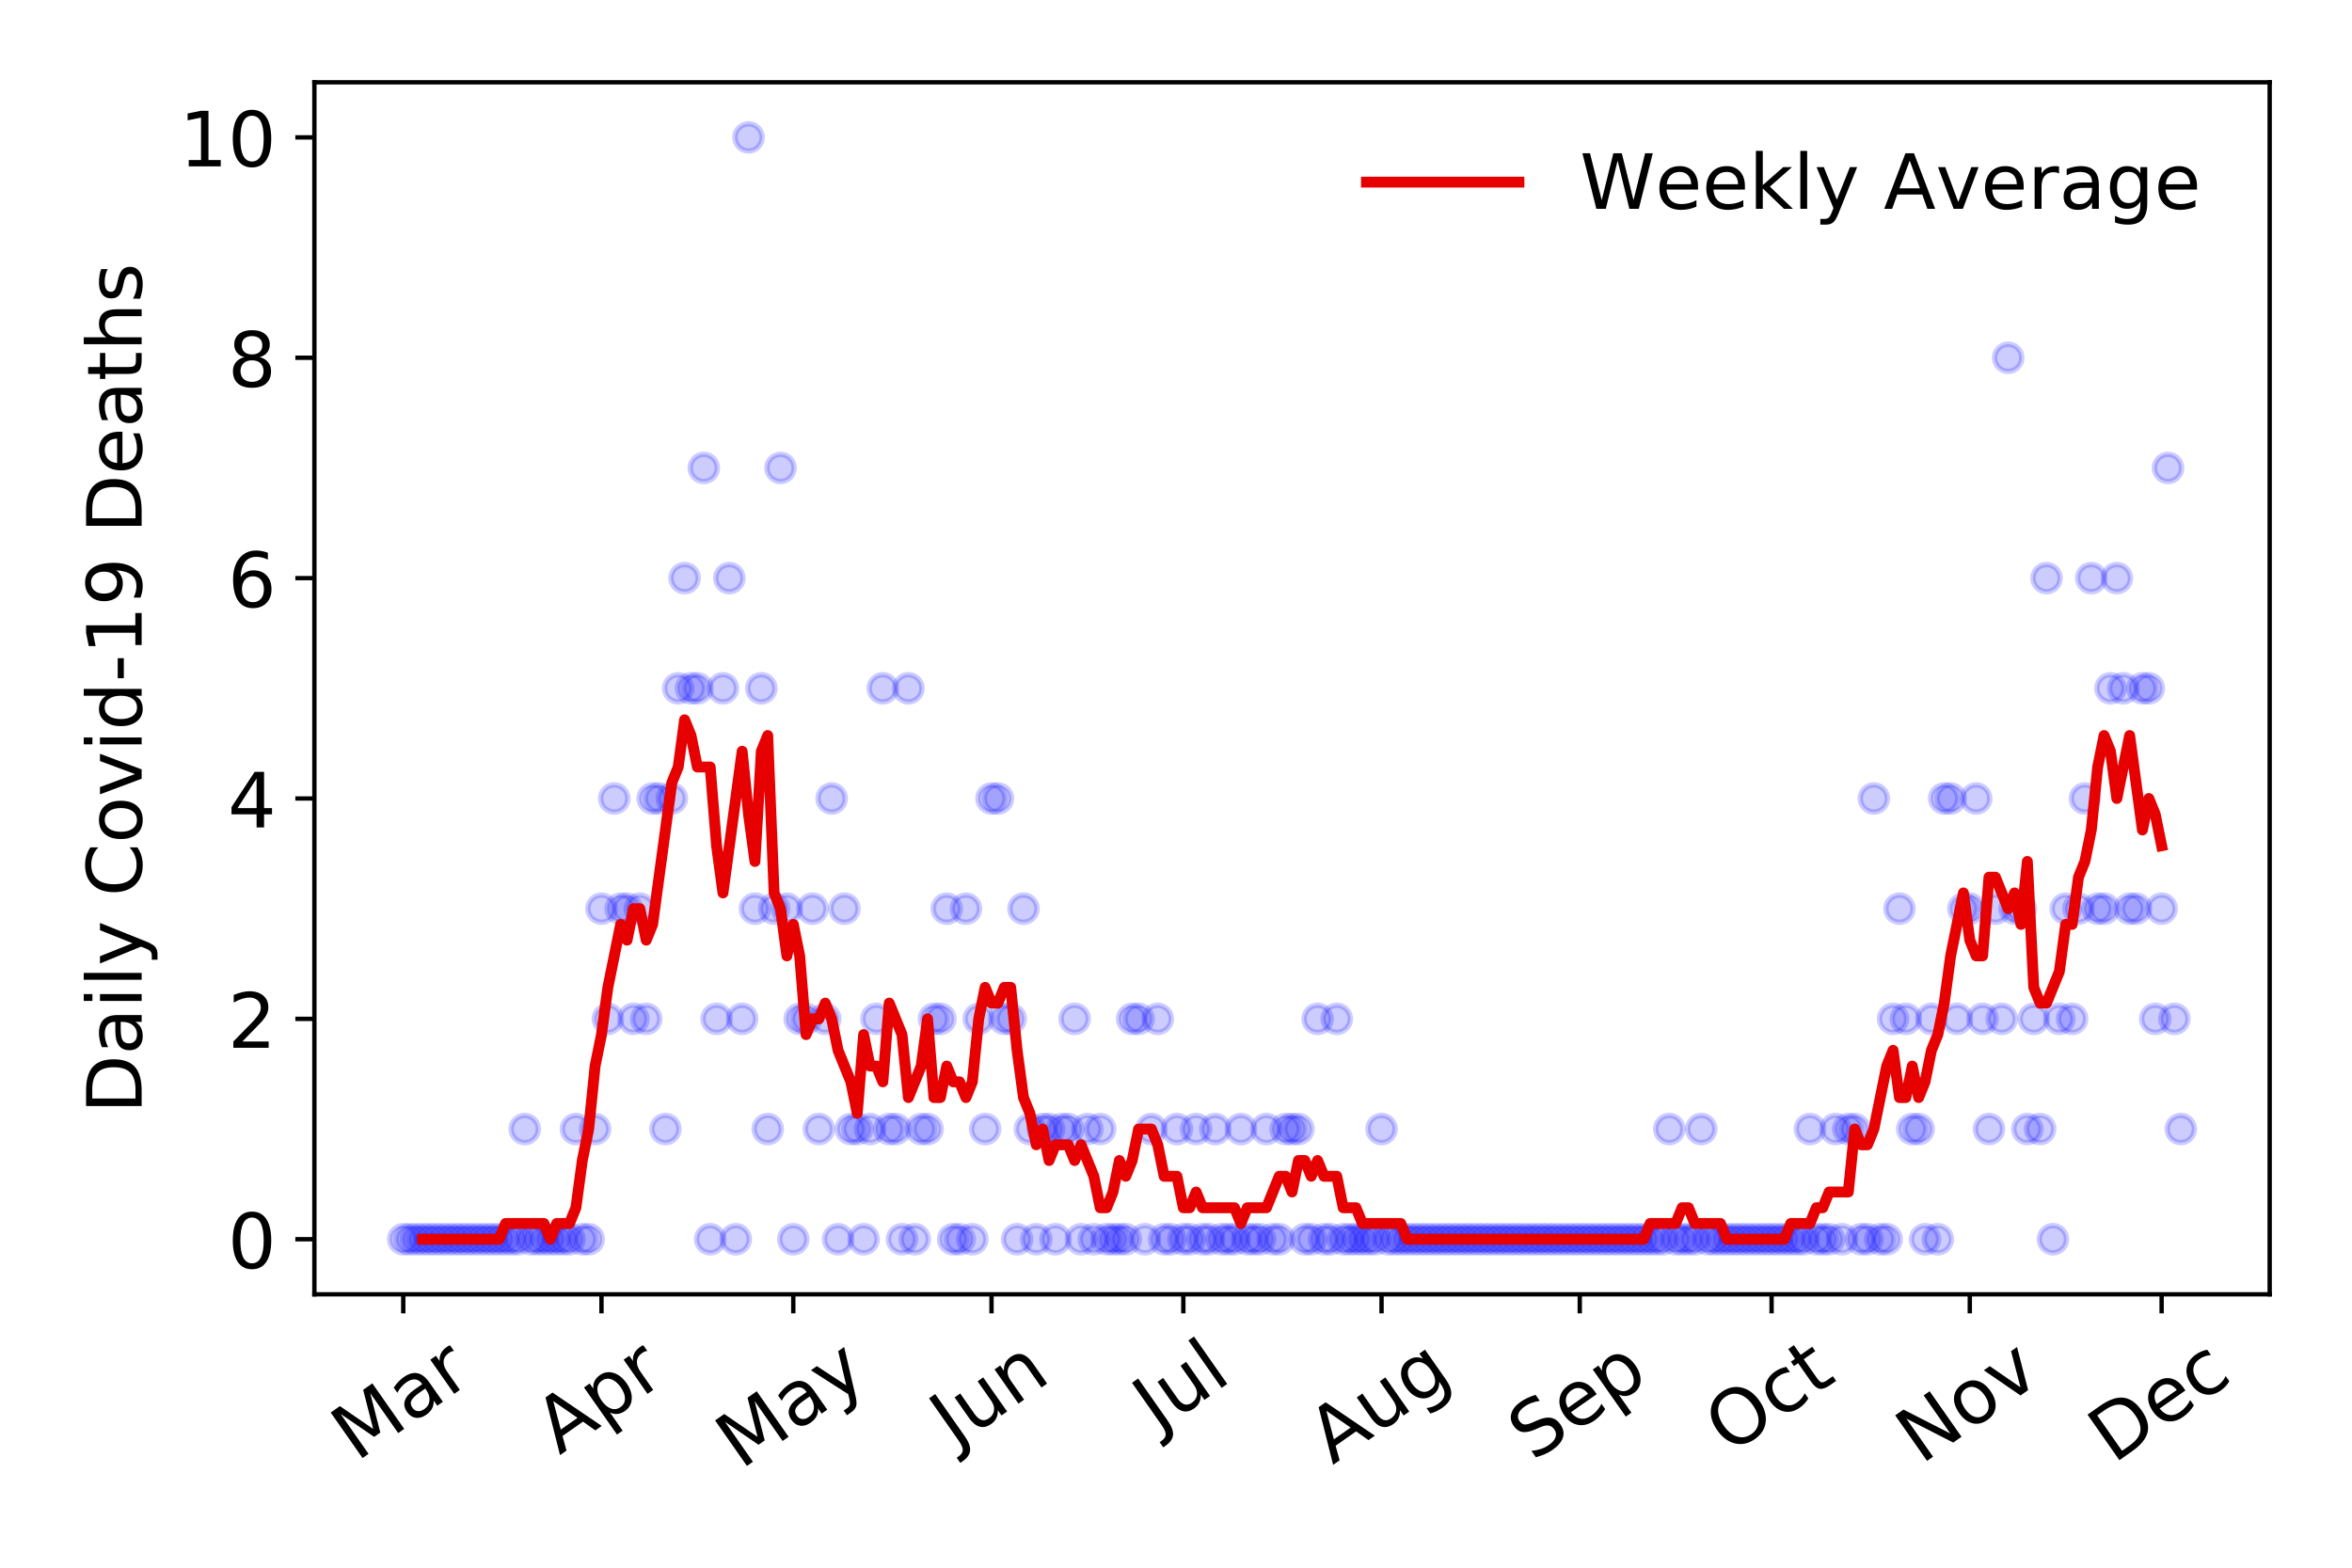 <?xml version="1.0" encoding="utf-8" standalone="no"?>
<!DOCTYPE svg PUBLIC "-//W3C//DTD SVG 1.1//EN"
  "http://www.w3.org/Graphics/SVG/1.1/DTD/svg11.dtd">
<!-- Created with matplotlib (https://matplotlib.org/) -->
<svg height="288pt" version="1.1" viewBox="0 0 432 288" width="432pt" xmlns="http://www.w3.org/2000/svg" xmlns:xlink="http://www.w3.org/1999/xlink">
 <defs>
  <style type="text/css">
*{stroke-linecap:butt;stroke-linejoin:round;}
  </style>
 </defs>
 <g id="figure_1">
  <g id="patch_1">
   <path d="M 0 288 
L 432 288 
L 432 0 
L 0 0 
z
" style="fill:#ffffff;"/>
  </g>
  <g id="axes_1">
   <g id="patch_2">
    <path d="M 57.745 237.778 
L 416.88 237.778 
L 416.88 15.12 
L 57.745 15.12 
z
" style="fill:#ffffff;"/>
   </g>
   <g id="matplotlib.axis_1">
    <g id="xtick_1">
     <g id="line2d_1">
      <defs>
       <path d="M 0 0 
L 0 3.5 
" id="m2e6ff730b0" style="stroke:#000000;stroke-width:0.8;"/>
      </defs>
      <g>
       <use style="stroke:#000000;stroke-width:0.8;" x="74.069" xlink:href="#m2e6ff730b0" y="237.778"/>
      </g>
     </g>
     <g id="text_1">
      <!-- Mar -->
      <defs>
       <path d="M 9.812 72.906 
L 24.516 72.906 
L 43.109 23.297 
L 61.812 72.906 
L 76.516 72.906 
L 76.516 0 
L 66.891 0 
L 66.891 64.016 
L 48.094 14.016 
L 38.188 14.016 
L 19.391 64.016 
L 19.391 0 
L 9.812 0 
z
" id="DejaVuSans-77"/>
       <path d="M 34.281 27.484 
Q 23.391 27.484 19.188 25 
Q 14.984 22.516 14.984 16.5 
Q 14.984 11.719 18.141 8.906 
Q 21.297 6.109 26.703 6.109 
Q 34.188 6.109 38.703 11.406 
Q 43.219 16.703 43.219 25.484 
L 43.219 27.484 
z
M 52.203 31.203 
L 52.203 0 
L 43.219 0 
L 43.219 8.297 
Q 40.141 3.328 35.547 0.953 
Q 30.953 -1.422 24.312 -1.422 
Q 15.922 -1.422 10.953 3.297 
Q 6 8.016 6 15.922 
Q 6 25.141 12.172 29.828 
Q 18.359 34.516 30.609 34.516 
L 43.219 34.516 
L 43.219 35.406 
Q 43.219 41.609 39.141 45 
Q 35.062 48.391 27.688 48.391 
Q 23 48.391 18.547 47.266 
Q 14.109 46.141 10.016 43.891 
L 10.016 52.203 
Q 14.938 54.109 19.578 55.047 
Q 24.219 56 28.609 56 
Q 40.484 56 46.344 49.844 
Q 52.203 43.703 52.203 31.203 
z
" id="DejaVuSans-97"/>
       <path d="M 41.109 46.297 
Q 39.594 47.172 37.812 47.578 
Q 36.031 48 33.891 48 
Q 26.266 48 22.188 43.047 
Q 18.109 38.094 18.109 28.812 
L 18.109 0 
L 9.078 0 
L 9.078 54.688 
L 18.109 54.688 
L 18.109 46.188 
Q 20.953 51.172 25.484 53.578 
Q 30.031 56 36.531 56 
Q 37.453 56 38.578 55.875 
Q 39.703 55.766 41.062 55.516 
z
" id="DejaVuSans-114"/>
      </defs>
      <g transform="translate(65.467 268.643)rotate(-35)scale(0.14 -0.14)">
       <use xlink:href="#DejaVuSans-77"/>
       <use x="86.279" xlink:href="#DejaVuSans-97"/>
       <use x="147.559" xlink:href="#DejaVuSans-114"/>
      </g>
     </g>
    </g>
    <g id="xtick_2">
     <g id="line2d_2">
      <g>
       <use style="stroke:#000000;stroke-width:0.8;" x="110.476" xlink:href="#m2e6ff730b0" y="237.778"/>
      </g>
     </g>
     <g id="text_2">
      <!-- Apr -->
      <defs>
       <path d="M 34.188 63.188 
L 20.797 26.906 
L 47.609 26.906 
z
M 28.609 72.906 
L 39.797 72.906 
L 67.578 0 
L 57.328 0 
L 50.688 18.703 
L 17.828 18.703 
L 11.188 0 
L 0.781 0 
z
" id="DejaVuSans-65"/>
       <path d="M 18.109 8.203 
L 18.109 -20.797 
L 9.078 -20.797 
L 9.078 54.688 
L 18.109 54.688 
L 18.109 46.391 
Q 20.953 51.266 25.266 53.625 
Q 29.594 56 35.594 56 
Q 45.562 56 51.781 48.094 
Q 58.016 40.188 58.016 27.297 
Q 58.016 14.406 51.781 6.484 
Q 45.562 -1.422 35.594 -1.422 
Q 29.594 -1.422 25.266 0.953 
Q 20.953 3.328 18.109 8.203 
z
M 48.688 27.297 
Q 48.688 37.203 44.609 42.844 
Q 40.531 48.484 33.406 48.484 
Q 26.266 48.484 22.188 42.844 
Q 18.109 37.203 18.109 27.297 
Q 18.109 17.391 22.188 11.75 
Q 26.266 6.109 33.406 6.109 
Q 40.531 6.109 44.609 11.75 
Q 48.688 17.391 48.688 27.297 
z
" id="DejaVuSans-112"/>
      </defs>
      <g transform="translate(102.772 267.384)rotate(-35)scale(0.14 -0.14)">
       <use xlink:href="#DejaVuSans-65"/>
       <use x="68.408" xlink:href="#DejaVuSans-112"/>
       <use x="131.885" xlink:href="#DejaVuSans-114"/>
      </g>
     </g>
    </g>
    <g id="xtick_3">
     <g id="line2d_3">
      <g>
       <use style="stroke:#000000;stroke-width:0.8;" x="145.708" xlink:href="#m2e6ff730b0" y="237.778"/>
      </g>
     </g>
     <g id="text_3">
      <!-- May -->
      <defs>
       <path d="M 32.172 -5.078 
Q 28.375 -14.844 24.75 -17.812 
Q 21.141 -20.797 15.094 -20.797 
L 7.906 -20.797 
L 7.906 -13.281 
L 13.188 -13.281 
Q 16.891 -13.281 18.938 -11.516 
Q 21 -9.766 23.484 -3.219 
L 25.094 0.875 
L 2.984 54.688 
L 12.5 54.688 
L 29.594 11.922 
L 46.688 54.688 
L 56.203 54.688 
z
" id="DejaVuSans-121"/>
      </defs>
      <g transform="translate(136.069 270.094)rotate(-35)scale(0.14 -0.14)">
       <use xlink:href="#DejaVuSans-77"/>
       <use x="86.279" xlink:href="#DejaVuSans-97"/>
       <use x="147.559" xlink:href="#DejaVuSans-121"/>
      </g>
     </g>
    </g>
    <g id="xtick_4">
     <g id="line2d_4">
      <g>
       <use style="stroke:#000000;stroke-width:0.8;" x="182.115" xlink:href="#m2e6ff730b0" y="237.778"/>
      </g>
     </g>
     <g id="text_4">
      <!-- Jun -->
      <defs>
       <path d="M 9.812 72.906 
L 19.672 72.906 
L 19.672 5.078 
Q 19.672 -8.109 14.672 -14.062 
Q 9.672 -20.016 -1.422 -20.016 
L -5.172 -20.016 
L -5.172 -11.719 
L -2.094 -11.719 
Q 4.438 -11.719 7.125 -8.047 
Q 9.812 -4.391 9.812 5.078 
z
" id="DejaVuSans-74"/>
       <path d="M 8.5 21.578 
L 8.5 54.688 
L 17.484 54.688 
L 17.484 21.922 
Q 17.484 14.156 20.5 10.266 
Q 23.531 6.391 29.594 6.391 
Q 36.859 6.391 41.078 11.031 
Q 45.312 15.672 45.312 23.688 
L 45.312 54.688 
L 54.297 54.688 
L 54.297 0 
L 45.312 0 
L 45.312 8.406 
Q 42.047 3.422 37.719 1 
Q 33.406 -1.422 27.688 -1.422 
Q 18.266 -1.422 13.375 4.438 
Q 8.5 10.297 8.5 21.578 
z
M 31.109 56 
z
" id="DejaVuSans-117"/>
       <path d="M 54.891 33.016 
L 54.891 0 
L 45.906 0 
L 45.906 32.719 
Q 45.906 40.484 42.875 44.328 
Q 39.844 48.188 33.797 48.188 
Q 26.516 48.188 22.312 43.547 
Q 18.109 38.922 18.109 30.906 
L 18.109 0 
L 9.078 0 
L 9.078 54.688 
L 18.109 54.688 
L 18.109 46.188 
Q 21.344 51.125 25.703 53.562 
Q 30.078 56 35.797 56 
Q 45.219 56 50.047 50.172 
Q 54.891 44.344 54.891 33.016 
z
" id="DejaVuSans-110"/>
      </defs>
      <g transform="translate(175.371 266.039)rotate(-35)scale(0.14 -0.14)">
       <use xlink:href="#DejaVuSans-74"/>
       <use x="29.492" xlink:href="#DejaVuSans-117"/>
       <use x="92.871" xlink:href="#DejaVuSans-110"/>
      </g>
     </g>
    </g>
    <g id="xtick_5">
     <g id="line2d_5">
      <g>
       <use style="stroke:#000000;stroke-width:0.8;" x="217.348" xlink:href="#m2e6ff730b0" y="237.778"/>
      </g>
     </g>
     <g id="text_5">
      <!-- Jul -->
      <defs>
       <path d="M 9.422 75.984 
L 18.406 75.984 
L 18.406 0 
L 9.422 0 
z
" id="DejaVuSans-108"/>
      </defs>
      <g transform="translate(212.645 263.181)rotate(-35)scale(0.14 -0.14)">
       <use xlink:href="#DejaVuSans-74"/>
       <use x="29.492" xlink:href="#DejaVuSans-117"/>
       <use x="92.871" xlink:href="#DejaVuSans-108"/>
      </g>
     </g>
    </g>
    <g id="xtick_6">
     <g id="line2d_6">
      <g>
       <use style="stroke:#000000;stroke-width:0.8;" x="253.754" xlink:href="#m2e6ff730b0" y="237.778"/>
      </g>
     </g>
     <g id="text_6">
      <!-- Aug -->
      <defs>
       <path d="M 45.406 27.984 
Q 45.406 37.75 41.375 43.109 
Q 37.359 48.484 30.078 48.484 
Q 22.859 48.484 18.828 43.109 
Q 14.797 37.75 14.797 27.984 
Q 14.797 18.266 18.828 12.891 
Q 22.859 7.516 30.078 7.516 
Q 37.359 7.516 41.375 12.891 
Q 45.406 18.266 45.406 27.984 
z
M 54.391 6.781 
Q 54.391 -7.172 48.188 -13.984 
Q 42 -20.797 29.203 -20.797 
Q 24.469 -20.797 20.266 -20.094 
Q 16.062 -19.391 12.109 -17.922 
L 12.109 -9.188 
Q 16.062 -11.328 19.922 -12.344 
Q 23.781 -13.375 27.781 -13.375 
Q 36.625 -13.375 41.016 -8.766 
Q 45.406 -4.156 45.406 5.172 
L 45.406 9.625 
Q 42.625 4.781 38.281 2.391 
Q 33.938 0 27.875 0 
Q 17.828 0 11.672 7.656 
Q 5.516 15.328 5.516 27.984 
Q 5.516 40.672 11.672 48.328 
Q 17.828 56 27.875 56 
Q 33.938 56 38.281 53.609 
Q 42.625 51.219 45.406 46.391 
L 45.406 54.688 
L 54.391 54.688 
z
" id="DejaVuSans-103"/>
      </defs>
      <g transform="translate(244.773 269.172)rotate(-35)scale(0.14 -0.14)">
       <use xlink:href="#DejaVuSans-65"/>
       <use x="68.408" xlink:href="#DejaVuSans-117"/>
       <use x="131.787" xlink:href="#DejaVuSans-103"/>
      </g>
     </g>
    </g>
    <g id="xtick_7">
     <g id="line2d_7">
      <g>
       <use style="stroke:#000000;stroke-width:0.8;" x="290.161" xlink:href="#m2e6ff730b0" y="237.778"/>
      </g>
     </g>
     <g id="text_7">
      <!-- Sep -->
      <defs>
       <path d="M 53.516 70.516 
L 53.516 60.891 
Q 47.906 63.578 42.922 64.891 
Q 37.938 66.219 33.297 66.219 
Q 25.25 66.219 20.875 63.094 
Q 16.5 59.969 16.5 54.203 
Q 16.5 49.359 19.406 46.891 
Q 22.312 44.438 30.422 42.922 
L 36.375 41.703 
Q 47.406 39.594 52.656 34.297 
Q 57.906 29 57.906 20.125 
Q 57.906 9.516 50.797 4.047 
Q 43.703 -1.422 29.984 -1.422 
Q 24.812 -1.422 18.969 -0.25 
Q 13.141 0.922 6.891 3.219 
L 6.891 13.375 
Q 12.891 10.016 18.656 8.297 
Q 24.422 6.594 29.984 6.594 
Q 38.422 6.594 43.016 9.906 
Q 47.609 13.234 47.609 19.391 
Q 47.609 24.75 44.312 27.781 
Q 41.016 30.812 33.5 32.328 
L 27.484 33.5 
Q 16.453 35.688 11.516 40.375 
Q 6.594 45.062 6.594 53.422 
Q 6.594 63.094 13.406 68.656 
Q 20.219 74.219 32.172 74.219 
Q 37.312 74.219 42.625 73.281 
Q 47.953 72.359 53.516 70.516 
z
" id="DejaVuSans-83"/>
       <path d="M 56.203 29.594 
L 56.203 25.203 
L 14.891 25.203 
Q 15.484 15.922 20.484 11.062 
Q 25.484 6.203 34.422 6.203 
Q 39.594 6.203 44.453 7.469 
Q 49.312 8.734 54.109 11.281 
L 54.109 2.781 
Q 49.266 0.734 44.188 -0.344 
Q 39.109 -1.422 33.891 -1.422 
Q 20.797 -1.422 13.156 6.188 
Q 5.516 13.812 5.516 26.812 
Q 5.516 40.234 12.766 48.109 
Q 20.016 56 32.328 56 
Q 43.359 56 49.781 48.891 
Q 56.203 41.797 56.203 29.594 
z
M 47.219 32.234 
Q 47.125 39.594 43.094 43.984 
Q 39.062 48.391 32.422 48.391 
Q 24.906 48.391 20.391 44.141 
Q 15.875 39.891 15.188 32.172 
z
" id="DejaVuSans-101"/>
      </defs>
      <g transform="translate(281.568 268.629)rotate(-35)scale(0.14 -0.14)">
       <use xlink:href="#DejaVuSans-83"/>
       <use x="63.477" xlink:href="#DejaVuSans-101"/>
       <use x="125" xlink:href="#DejaVuSans-112"/>
      </g>
     </g>
    </g>
    <g id="xtick_8">
     <g id="line2d_8">
      <g>
       <use style="stroke:#000000;stroke-width:0.8;" x="325.393" xlink:href="#m2e6ff730b0" y="237.778"/>
      </g>
     </g>
     <g id="text_8">
      <!-- Oct -->
      <defs>
       <path d="M 39.406 66.219 
Q 28.656 66.219 22.328 58.203 
Q 16.016 50.203 16.016 36.375 
Q 16.016 22.609 22.328 14.594 
Q 28.656 6.594 39.406 6.594 
Q 50.141 6.594 56.422 14.594 
Q 62.703 22.609 62.703 36.375 
Q 62.703 50.203 56.422 58.203 
Q 50.141 66.219 39.406 66.219 
z
M 39.406 74.219 
Q 54.734 74.219 63.906 63.938 
Q 73.094 53.656 73.094 36.375 
Q 73.094 19.141 63.906 8.859 
Q 54.734 -1.422 39.406 -1.422 
Q 24.031 -1.422 14.812 8.828 
Q 5.609 19.094 5.609 36.375 
Q 5.609 53.656 14.812 63.938 
Q 24.031 74.219 39.406 74.219 
z
" id="DejaVuSans-79"/>
       <path d="M 48.781 52.594 
L 48.781 44.188 
Q 44.969 46.297 41.141 47.344 
Q 37.312 48.391 33.406 48.391 
Q 24.656 48.391 19.812 42.844 
Q 14.984 37.312 14.984 27.297 
Q 14.984 17.281 19.812 11.734 
Q 24.656 6.203 33.406 6.203 
Q 37.312 6.203 41.141 7.25 
Q 44.969 8.297 48.781 10.406 
L 48.781 2.094 
Q 45.016 0.344 40.984 -0.531 
Q 36.969 -1.422 32.422 -1.422 
Q 20.062 -1.422 12.781 6.344 
Q 5.516 14.109 5.516 27.297 
Q 5.516 40.672 12.859 48.328 
Q 20.219 56 33.016 56 
Q 37.156 56 41.109 55.141 
Q 45.062 54.297 48.781 52.594 
z
" id="DejaVuSans-99"/>
       <path d="M 18.312 70.219 
L 18.312 54.688 
L 36.812 54.688 
L 36.812 47.703 
L 18.312 47.703 
L 18.312 18.016 
Q 18.312 11.328 20.141 9.422 
Q 21.969 7.516 27.594 7.516 
L 36.812 7.516 
L 36.812 0 
L 27.594 0 
Q 17.188 0 13.234 3.875 
Q 9.281 7.766 9.281 18.016 
L 9.281 47.703 
L 2.688 47.703 
L 2.688 54.688 
L 9.281 54.688 
L 9.281 70.219 
z
" id="DejaVuSans-116"/>
      </defs>
      <g transform="translate(317.695 267.377)rotate(-35)scale(0.14 -0.14)">
       <use xlink:href="#DejaVuSans-79"/>
       <use x="78.711" xlink:href="#DejaVuSans-99"/>
       <use x="133.691" xlink:href="#DejaVuSans-116"/>
      </g>
     </g>
    </g>
    <g id="xtick_9">
     <g id="line2d_9">
      <g>
       <use style="stroke:#000000;stroke-width:0.8;" x="361.8" xlink:href="#m2e6ff730b0" y="237.778"/>
      </g>
     </g>
     <g id="text_9">
      <!-- Nov -->
      <defs>
       <path d="M 9.812 72.906 
L 23.094 72.906 
L 55.422 11.922 
L 55.422 72.906 
L 64.984 72.906 
L 64.984 0 
L 51.703 0 
L 19.391 60.984 
L 19.391 0 
L 9.812 0 
z
" id="DejaVuSans-78"/>
       <path d="M 30.609 48.391 
Q 23.391 48.391 19.188 42.75 
Q 14.984 37.109 14.984 27.297 
Q 14.984 17.484 19.156 11.844 
Q 23.344 6.203 30.609 6.203 
Q 37.797 6.203 41.984 11.859 
Q 46.188 17.531 46.188 27.297 
Q 46.188 37.016 41.984 42.703 
Q 37.797 48.391 30.609 48.391 
z
M 30.609 56 
Q 42.328 56 49.016 48.375 
Q 55.719 40.766 55.719 27.297 
Q 55.719 13.875 49.016 6.219 
Q 42.328 -1.422 30.609 -1.422 
Q 18.844 -1.422 12.172 6.219 
Q 5.516 13.875 5.516 27.297 
Q 5.516 40.766 12.172 48.375 
Q 18.844 56 30.609 56 
z
" id="DejaVuSans-111"/>
       <path d="M 2.984 54.688 
L 12.5 54.688 
L 29.594 8.797 
L 46.688 54.688 
L 56.203 54.688 
L 35.688 0 
L 23.484 0 
z
" id="DejaVuSans-118"/>
      </defs>
      <g transform="translate(352.824 269.166)rotate(-35)scale(0.14 -0.14)">
       <use xlink:href="#DejaVuSans-78"/>
       <use x="74.805" xlink:href="#DejaVuSans-111"/>
       <use x="135.986" xlink:href="#DejaVuSans-118"/>
      </g>
     </g>
    </g>
    <g id="xtick_10">
     <g id="line2d_10">
      <g>
       <use style="stroke:#000000;stroke-width:0.8;" x="397.032" xlink:href="#m2e6ff730b0" y="237.778"/>
      </g>
     </g>
     <g id="text_10">
      <!-- Dec -->
      <defs>
       <path d="M 19.672 64.797 
L 19.672 8.109 
L 31.594 8.109 
Q 46.688 8.109 53.688 14.938 
Q 60.688 21.781 60.688 36.531 
Q 60.688 51.172 53.688 57.984 
Q 46.688 64.797 31.594 64.797 
z
M 9.812 72.906 
L 30.078 72.906 
Q 51.266 72.906 61.172 64.094 
Q 71.094 55.281 71.094 36.531 
Q 71.094 17.672 61.125 8.828 
Q 51.172 0 30.078 0 
L 9.812 0 
z
" id="DejaVuSans-68"/>
      </defs>
      <g transform="translate(388.152 269.032)rotate(-35)scale(0.14 -0.14)">
       <use xlink:href="#DejaVuSans-68"/>
       <use x="77.002" xlink:href="#DejaVuSans-101"/>
       <use x="138.525" xlink:href="#DejaVuSans-99"/>
      </g>
     </g>
    </g>
   </g>
   <g id="matplotlib.axis_2">
    <g id="ytick_1">
     <g id="line2d_11">
      <defs>
       <path d="M 0 0 
L -3.5 0 
" id="m66d5601ce1" style="stroke:#000000;stroke-width:0.8;"/>
      </defs>
      <g>
       <use style="stroke:#000000;stroke-width:0.8;" x="57.745" xlink:href="#m66d5601ce1" y="227.657"/>
      </g>
     </g>
     <g id="text_11">
      <!-- 0 -->
      <defs>
       <path d="M 31.781 66.406 
Q 24.172 66.406 20.328 58.906 
Q 16.5 51.422 16.5 36.375 
Q 16.5 21.391 20.328 13.891 
Q 24.172 6.391 31.781 6.391 
Q 39.453 6.391 43.281 13.891 
Q 47.125 21.391 47.125 36.375 
Q 47.125 51.422 43.281 58.906 
Q 39.453 66.406 31.781 66.406 
z
M 31.781 74.219 
Q 44.047 74.219 50.516 64.516 
Q 56.984 54.828 56.984 36.375 
Q 56.984 17.969 50.516 8.266 
Q 44.047 -1.422 31.781 -1.422 
Q 19.531 -1.422 13.062 8.266 
Q 6.594 17.969 6.594 36.375 
Q 6.594 54.828 13.062 64.516 
Q 19.531 74.219 31.781 74.219 
z
" id="DejaVuSans-48"/>
      </defs>
      <g transform="translate(41.837 232.976)scale(0.14 -0.14)">
       <use xlink:href="#DejaVuSans-48"/>
      </g>
     </g>
    </g>
    <g id="ytick_2">
     <g id="line2d_12">
      <g>
       <use style="stroke:#000000;stroke-width:0.8;" x="57.745" xlink:href="#m66d5601ce1" y="187.174"/>
      </g>
     </g>
     <g id="text_12">
      <!-- 2 -->
      <defs>
       <path d="M 19.188 8.297 
L 53.609 8.297 
L 53.609 0 
L 7.328 0 
L 7.328 8.297 
Q 12.938 14.109 22.625 23.891 
Q 32.328 33.688 34.812 36.531 
Q 39.547 41.844 41.422 45.531 
Q 43.312 49.219 43.312 52.781 
Q 43.312 58.594 39.234 62.25 
Q 35.156 65.922 28.609 65.922 
Q 23.969 65.922 18.812 64.312 
Q 13.672 62.703 7.812 59.422 
L 7.812 69.391 
Q 13.766 71.781 18.938 73 
Q 24.125 74.219 28.422 74.219 
Q 39.75 74.219 46.484 68.547 
Q 53.219 62.891 53.219 53.422 
Q 53.219 48.922 51.531 44.891 
Q 49.859 40.875 45.406 35.406 
Q 44.188 33.984 37.641 27.219 
Q 31.109 20.453 19.188 8.297 
z
" id="DejaVuSans-50"/>
      </defs>
      <g transform="translate(41.837 192.493)scale(0.14 -0.14)">
       <use xlink:href="#DejaVuSans-50"/>
      </g>
     </g>
    </g>
    <g id="ytick_3">
     <g id="line2d_13">
      <g>
       <use style="stroke:#000000;stroke-width:0.8;" x="57.745" xlink:href="#m66d5601ce1" y="146.691"/>
      </g>
     </g>
     <g id="text_13">
      <!-- 4 -->
      <defs>
       <path d="M 37.797 64.312 
L 12.891 25.391 
L 37.797 25.391 
z
M 35.203 72.906 
L 47.609 72.906 
L 47.609 25.391 
L 58.016 25.391 
L 58.016 17.188 
L 47.609 17.188 
L 47.609 0 
L 37.797 0 
L 37.797 17.188 
L 4.891 17.188 
L 4.891 26.703 
z
" id="DejaVuSans-52"/>
      </defs>
      <g transform="translate(41.837 152.01)scale(0.14 -0.14)">
       <use xlink:href="#DejaVuSans-52"/>
      </g>
     </g>
    </g>
    <g id="ytick_4">
     <g id="line2d_14">
      <g>
       <use style="stroke:#000000;stroke-width:0.8;" x="57.745" xlink:href="#m66d5601ce1" y="106.207"/>
      </g>
     </g>
     <g id="text_14">
      <!-- 6 -->
      <defs>
       <path d="M 33.016 40.375 
Q 26.375 40.375 22.484 35.828 
Q 18.609 31.297 18.609 23.391 
Q 18.609 15.531 22.484 10.953 
Q 26.375 6.391 33.016 6.391 
Q 39.656 6.391 43.531 10.953 
Q 47.406 15.531 47.406 23.391 
Q 47.406 31.297 43.531 35.828 
Q 39.656 40.375 33.016 40.375 
z
M 52.594 71.297 
L 52.594 62.312 
Q 48.875 64.062 45.094 64.984 
Q 41.312 65.922 37.594 65.922 
Q 27.828 65.922 22.672 59.328 
Q 17.531 52.734 16.797 39.406 
Q 19.672 43.656 24.016 45.922 
Q 28.375 48.188 33.594 48.188 
Q 44.578 48.188 50.953 41.516 
Q 57.328 34.859 57.328 23.391 
Q 57.328 12.156 50.688 5.359 
Q 44.047 -1.422 33.016 -1.422 
Q 20.359 -1.422 13.672 8.266 
Q 6.984 17.969 6.984 36.375 
Q 6.984 53.656 15.188 63.938 
Q 23.391 74.219 37.203 74.219 
Q 40.922 74.219 44.703 73.484 
Q 48.484 72.75 52.594 71.297 
z
" id="DejaVuSans-54"/>
      </defs>
      <g transform="translate(41.837 111.526)scale(0.14 -0.14)">
       <use xlink:href="#DejaVuSans-54"/>
      </g>
     </g>
    </g>
    <g id="ytick_5">
     <g id="line2d_15">
      <g>
       <use style="stroke:#000000;stroke-width:0.8;" x="57.745" xlink:href="#m66d5601ce1" y="65.724"/>
      </g>
     </g>
     <g id="text_15">
      <!-- 8 -->
      <defs>
       <path d="M 31.781 34.625 
Q 24.75 34.625 20.719 30.859 
Q 16.703 27.094 16.703 20.516 
Q 16.703 13.922 20.719 10.156 
Q 24.75 6.391 31.781 6.391 
Q 38.812 6.391 42.859 10.172 
Q 46.922 13.969 46.922 20.516 
Q 46.922 27.094 42.891 30.859 
Q 38.875 34.625 31.781 34.625 
z
M 21.922 38.812 
Q 15.578 40.375 12.031 44.719 
Q 8.5 49.078 8.5 55.328 
Q 8.5 64.062 14.719 69.141 
Q 20.953 74.219 31.781 74.219 
Q 42.672 74.219 48.875 69.141 
Q 55.078 64.062 55.078 55.328 
Q 55.078 49.078 51.531 44.719 
Q 48 40.375 41.703 38.812 
Q 48.828 37.156 52.797 32.312 
Q 56.781 27.484 56.781 20.516 
Q 56.781 9.906 50.312 4.234 
Q 43.844 -1.422 31.781 -1.422 
Q 19.734 -1.422 13.25 4.234 
Q 6.781 9.906 6.781 20.516 
Q 6.781 27.484 10.781 32.312 
Q 14.797 37.156 21.922 38.812 
z
M 18.312 54.391 
Q 18.312 48.734 21.844 45.562 
Q 25.391 42.391 31.781 42.391 
Q 38.141 42.391 41.719 45.562 
Q 45.312 48.734 45.312 54.391 
Q 45.312 60.062 41.719 63.234 
Q 38.141 66.406 31.781 66.406 
Q 25.391 66.406 21.844 63.234 
Q 18.312 60.062 18.312 54.391 
z
" id="DejaVuSans-56"/>
      </defs>
      <g transform="translate(41.837 71.043)scale(0.14 -0.14)">
       <use xlink:href="#DejaVuSans-56"/>
      </g>
     </g>
    </g>
    <g id="ytick_6">
     <g id="line2d_16">
      <g>
       <use style="stroke:#000000;stroke-width:0.8;" x="57.745" xlink:href="#m66d5601ce1" y="25.241"/>
      </g>
     </g>
     <g id="text_16">
      <!-- 10 -->
      <defs>
       <path d="M 12.406 8.297 
L 28.516 8.297 
L 28.516 63.922 
L 10.984 60.406 
L 10.984 69.391 
L 28.422 72.906 
L 38.281 72.906 
L 38.281 8.297 
L 54.391 8.297 
L 54.391 0 
L 12.406 0 
z
" id="DejaVuSans-49"/>
      </defs>
      <g transform="translate(32.93 30.56)scale(0.14 -0.14)">
       <use xlink:href="#DejaVuSans-49"/>
       <use x="63.623" xlink:href="#DejaVuSans-48"/>
      </g>
     </g>
    </g>
    <g id="text_17">
     <!-- Daily Covid-19 Deaths -->
     <defs>
      <path d="M 9.422 54.688 
L 18.406 54.688 
L 18.406 0 
L 9.422 0 
z
M 9.422 75.984 
L 18.406 75.984 
L 18.406 64.594 
L 9.422 64.594 
z
" id="DejaVuSans-105"/>
      <path id="DejaVuSans-32"/>
      <path d="M 64.406 67.281 
L 64.406 56.891 
Q 59.422 61.531 53.781 63.812 
Q 48.141 66.109 41.797 66.109 
Q 29.297 66.109 22.656 58.469 
Q 16.016 50.828 16.016 36.375 
Q 16.016 21.969 22.656 14.328 
Q 29.297 6.688 41.797 6.688 
Q 48.141 6.688 53.781 8.984 
Q 59.422 11.281 64.406 15.922 
L 64.406 5.609 
Q 59.234 2.094 53.438 0.328 
Q 47.656 -1.422 41.219 -1.422 
Q 24.656 -1.422 15.125 8.703 
Q 5.609 18.844 5.609 36.375 
Q 5.609 53.953 15.125 64.078 
Q 24.656 74.219 41.219 74.219 
Q 47.75 74.219 53.531 72.484 
Q 59.328 70.75 64.406 67.281 
z
" id="DejaVuSans-67"/>
      <path d="M 45.406 46.391 
L 45.406 75.984 
L 54.391 75.984 
L 54.391 0 
L 45.406 0 
L 45.406 8.203 
Q 42.578 3.328 38.25 0.953 
Q 33.938 -1.422 27.875 -1.422 
Q 17.969 -1.422 11.734 6.484 
Q 5.516 14.406 5.516 27.297 
Q 5.516 40.188 11.734 48.094 
Q 17.969 56 27.875 56 
Q 33.938 56 38.25 53.625 
Q 42.578 51.266 45.406 46.391 
z
M 14.797 27.297 
Q 14.797 17.391 18.875 11.75 
Q 22.953 6.109 30.078 6.109 
Q 37.203 6.109 41.297 11.75 
Q 45.406 17.391 45.406 27.297 
Q 45.406 37.203 41.297 42.844 
Q 37.203 48.484 30.078 48.484 
Q 22.953 48.484 18.875 42.844 
Q 14.797 37.203 14.797 27.297 
z
" id="DejaVuSans-100"/>
      <path d="M 4.891 31.391 
L 31.203 31.391 
L 31.203 23.391 
L 4.891 23.391 
z
" id="DejaVuSans-45"/>
      <path d="M 10.984 1.516 
L 10.984 10.5 
Q 14.703 8.734 18.5 7.812 
Q 22.312 6.891 25.984 6.891 
Q 35.75 6.891 40.891 13.453 
Q 46.047 20.016 46.781 33.406 
Q 43.953 29.203 39.594 26.953 
Q 35.25 24.703 29.984 24.703 
Q 19.047 24.703 12.672 31.312 
Q 6.297 37.938 6.297 49.422 
Q 6.297 60.641 12.938 67.422 
Q 19.578 74.219 30.609 74.219 
Q 43.266 74.219 49.922 64.516 
Q 56.594 54.828 56.594 36.375 
Q 56.594 19.141 48.406 8.859 
Q 40.234 -1.422 26.422 -1.422 
Q 22.703 -1.422 18.891 -0.688 
Q 15.094 0.047 10.984 1.516 
z
M 30.609 32.422 
Q 37.25 32.422 41.125 36.953 
Q 45.016 41.5 45.016 49.422 
Q 45.016 57.281 41.125 61.844 
Q 37.25 66.406 30.609 66.406 
Q 23.969 66.406 20.094 61.844 
Q 16.219 57.281 16.219 49.422 
Q 16.219 41.5 20.094 36.953 
Q 23.969 32.422 30.609 32.422 
z
" id="DejaVuSans-57"/>
      <path d="M 54.891 33.016 
L 54.891 0 
L 45.906 0 
L 45.906 32.719 
Q 45.906 40.484 42.875 44.328 
Q 39.844 48.188 33.797 48.188 
Q 26.516 48.188 22.312 43.547 
Q 18.109 38.922 18.109 30.906 
L 18.109 0 
L 9.078 0 
L 9.078 75.984 
L 18.109 75.984 
L 18.109 46.188 
Q 21.344 51.125 25.703 53.562 
Q 30.078 56 35.797 56 
Q 45.219 56 50.047 50.172 
Q 54.891 44.344 54.891 33.016 
z
" id="DejaVuSans-104"/>
      <path d="M 44.281 53.078 
L 44.281 44.578 
Q 40.484 46.531 36.375 47.5 
Q 32.281 48.484 27.875 48.484 
Q 21.188 48.484 17.844 46.438 
Q 14.5 44.391 14.5 40.281 
Q 14.5 37.156 16.891 35.375 
Q 19.281 33.594 26.516 31.984 
L 29.594 31.297 
Q 39.156 29.25 43.188 25.516 
Q 47.219 21.781 47.219 15.094 
Q 47.219 7.469 41.188 3.016 
Q 35.156 -1.422 24.609 -1.422 
Q 20.219 -1.422 15.453 -0.562 
Q 10.688 0.297 5.422 2 
L 5.422 11.281 
Q 10.406 8.688 15.234 7.391 
Q 20.062 6.109 24.812 6.109 
Q 31.156 6.109 34.562 8.281 
Q 37.984 10.453 37.984 14.406 
Q 37.984 18.062 35.516 20.016 
Q 33.062 21.969 24.703 23.781 
L 21.578 24.516 
Q 13.234 26.266 9.516 29.906 
Q 5.812 33.547 5.812 39.891 
Q 5.812 47.609 11.281 51.797 
Q 16.75 56 26.812 56 
Q 31.781 56 36.172 55.266 
Q 40.578 54.547 44.281 53.078 
z
" id="DejaVuSans-115"/>
     </defs>
     <g transform="translate(26.018 204.56)rotate(-90)scale(0.14 -0.14)">
      <use xlink:href="#DejaVuSans-68"/>
      <use x="77.002" xlink:href="#DejaVuSans-97"/>
      <use x="138.281" xlink:href="#DejaVuSans-105"/>
      <use x="166.064" xlink:href="#DejaVuSans-108"/>
      <use x="193.848" xlink:href="#DejaVuSans-121"/>
      <use x="253.027" xlink:href="#DejaVuSans-32"/>
      <use x="284.814" xlink:href="#DejaVuSans-67"/>
      <use x="354.639" xlink:href="#DejaVuSans-111"/>
      <use x="415.82" xlink:href="#DejaVuSans-118"/>
      <use x="475" xlink:href="#DejaVuSans-105"/>
      <use x="502.783" xlink:href="#DejaVuSans-100"/>
      <use x="566.26" xlink:href="#DejaVuSans-45"/>
      <use x="602.344" xlink:href="#DejaVuSans-49"/>
      <use x="665.967" xlink:href="#DejaVuSans-57"/>
      <use x="729.59" xlink:href="#DejaVuSans-32"/>
      <use x="761.377" xlink:href="#DejaVuSans-68"/>
      <use x="838.379" xlink:href="#DejaVuSans-101"/>
      <use x="899.902" xlink:href="#DejaVuSans-97"/>
      <use x="961.182" xlink:href="#DejaVuSans-116"/>
      <use x="1000.391" xlink:href="#DejaVuSans-104"/>
      <use x="1063.77" xlink:href="#DejaVuSans-115"/>
     </g>
    </g>
   </g>
   <g id="line2d_17">
    <defs>
     <path d="M 0 2.5 
C 0.663 2.5 1.299 2.237 1.768 1.768 
C 2.237 1.299 2.5 0.663 2.5 0 
C 2.5 -0.663 2.237 -1.299 1.768 -1.768 
C 1.299 -2.237 0.663 -2.5 0 -2.5 
C -0.663 -2.5 -1.299 -2.237 -1.768 -1.768 
C -2.237 -1.299 -2.5 -0.663 -2.5 0 
C -2.5 0.663 -2.237 1.299 -1.768 1.768 
C -1.299 2.237 -0.663 2.5 0 2.5 
z
" id="m40689b5aa0" style="stroke:#0000ff;stroke-opacity:0.2;"/>
    </defs>
    <g clip-path="url(#p8891e5cccc)">
     <use style="fill:#0000ff;fill-opacity:0.2;stroke:#0000ff;stroke-opacity:0.2;" x="74.069" xlink:href="#m40689b5aa0" y="227.657"/>
     <use style="fill:#0000ff;fill-opacity:0.2;stroke:#0000ff;stroke-opacity:0.2;" x="75.244" xlink:href="#m40689b5aa0" y="227.657"/>
     <use style="fill:#0000ff;fill-opacity:0.2;stroke:#0000ff;stroke-opacity:0.2;" x="76.418" xlink:href="#m40689b5aa0" y="227.657"/>
     <use style="fill:#0000ff;fill-opacity:0.2;stroke:#0000ff;stroke-opacity:0.2;" x="77.593" xlink:href="#m40689b5aa0" y="227.657"/>
     <use style="fill:#0000ff;fill-opacity:0.2;stroke:#0000ff;stroke-opacity:0.2;" x="78.767" xlink:href="#m40689b5aa0" y="227.657"/>
     <use style="fill:#0000ff;fill-opacity:0.2;stroke:#0000ff;stroke-opacity:0.2;" x="79.941" xlink:href="#m40689b5aa0" y="227.657"/>
     <use style="fill:#0000ff;fill-opacity:0.2;stroke:#0000ff;stroke-opacity:0.2;" x="81.116" xlink:href="#m40689b5aa0" y="227.657"/>
     <use style="fill:#0000ff;fill-opacity:0.2;stroke:#0000ff;stroke-opacity:0.2;" x="82.29" xlink:href="#m40689b5aa0" y="227.657"/>
     <use style="fill:#0000ff;fill-opacity:0.2;stroke:#0000ff;stroke-opacity:0.2;" x="83.465" xlink:href="#m40689b5aa0" y="227.657"/>
     <use style="fill:#0000ff;fill-opacity:0.2;stroke:#0000ff;stroke-opacity:0.2;" x="84.639" xlink:href="#m40689b5aa0" y="227.657"/>
     <use style="fill:#0000ff;fill-opacity:0.2;stroke:#0000ff;stroke-opacity:0.2;" x="85.813" xlink:href="#m40689b5aa0" y="227.657"/>
     <use style="fill:#0000ff;fill-opacity:0.2;stroke:#0000ff;stroke-opacity:0.2;" x="86.988" xlink:href="#m40689b5aa0" y="227.657"/>
     <use style="fill:#0000ff;fill-opacity:0.2;stroke:#0000ff;stroke-opacity:0.2;" x="88.162" xlink:href="#m40689b5aa0" y="227.657"/>
     <use style="fill:#0000ff;fill-opacity:0.2;stroke:#0000ff;stroke-opacity:0.2;" x="89.337" xlink:href="#m40689b5aa0" y="227.657"/>
     <use style="fill:#0000ff;fill-opacity:0.2;stroke:#0000ff;stroke-opacity:0.2;" x="90.511" xlink:href="#m40689b5aa0" y="227.657"/>
     <use style="fill:#0000ff;fill-opacity:0.2;stroke:#0000ff;stroke-opacity:0.2;" x="91.685" xlink:href="#m40689b5aa0" y="227.657"/>
     <use style="fill:#0000ff;fill-opacity:0.2;stroke:#0000ff;stroke-opacity:0.2;" x="92.86" xlink:href="#m40689b5aa0" y="227.657"/>
     <use style="fill:#0000ff;fill-opacity:0.2;stroke:#0000ff;stroke-opacity:0.2;" x="94.034" xlink:href="#m40689b5aa0" y="227.657"/>
     <use style="fill:#0000ff;fill-opacity:0.2;stroke:#0000ff;stroke-opacity:0.2;" x="95.209" xlink:href="#m40689b5aa0" y="227.657"/>
     <use style="fill:#0000ff;fill-opacity:0.2;stroke:#0000ff;stroke-opacity:0.2;" x="96.383" xlink:href="#m40689b5aa0" y="207.416"/>
     <use style="fill:#0000ff;fill-opacity:0.2;stroke:#0000ff;stroke-opacity:0.2;" x="97.558" xlink:href="#m40689b5aa0" y="227.657"/>
     <use style="fill:#0000ff;fill-opacity:0.2;stroke:#0000ff;stroke-opacity:0.2;" x="98.732" xlink:href="#m40689b5aa0" y="227.657"/>
     <use style="fill:#0000ff;fill-opacity:0.2;stroke:#0000ff;stroke-opacity:0.2;" x="99.906" xlink:href="#m40689b5aa0" y="227.657"/>
     <use style="fill:#0000ff;fill-opacity:0.2;stroke:#0000ff;stroke-opacity:0.2;" x="101.081" xlink:href="#m40689b5aa0" y="227.657"/>
     <use style="fill:#0000ff;fill-opacity:0.2;stroke:#0000ff;stroke-opacity:0.2;" x="102.255" xlink:href="#m40689b5aa0" y="227.657"/>
     <use style="fill:#0000ff;fill-opacity:0.2;stroke:#0000ff;stroke-opacity:0.2;" x="103.43" xlink:href="#m40689b5aa0" y="227.657"/>
     <use style="fill:#0000ff;fill-opacity:0.2;stroke:#0000ff;stroke-opacity:0.2;" x="104.604" xlink:href="#m40689b5aa0" y="227.657"/>
     <use style="fill:#0000ff;fill-opacity:0.2;stroke:#0000ff;stroke-opacity:0.2;" x="105.778" xlink:href="#m40689b5aa0" y="207.416"/>
     <use style="fill:#0000ff;fill-opacity:0.2;stroke:#0000ff;stroke-opacity:0.2;" x="106.953" xlink:href="#m40689b5aa0" y="227.657"/>
     <use style="fill:#0000ff;fill-opacity:0.2;stroke:#0000ff;stroke-opacity:0.2;" x="108.127" xlink:href="#m40689b5aa0" y="227.657"/>
     <use style="fill:#0000ff;fill-opacity:0.2;stroke:#0000ff;stroke-opacity:0.2;" x="109.302" xlink:href="#m40689b5aa0" y="207.416"/>
     <use style="fill:#0000ff;fill-opacity:0.2;stroke:#0000ff;stroke-opacity:0.2;" x="110.476" xlink:href="#m40689b5aa0" y="166.932"/>
     <use style="fill:#0000ff;fill-opacity:0.2;stroke:#0000ff;stroke-opacity:0.2;" x="111.65" xlink:href="#m40689b5aa0" y="187.174"/>
     <use style="fill:#0000ff;fill-opacity:0.2;stroke:#0000ff;stroke-opacity:0.2;" x="112.825" xlink:href="#m40689b5aa0" y="146.691"/>
     <use style="fill:#0000ff;fill-opacity:0.2;stroke:#0000ff;stroke-opacity:0.2;" x="113.999" xlink:href="#m40689b5aa0" y="166.932"/>
     <use style="fill:#0000ff;fill-opacity:0.2;stroke:#0000ff;stroke-opacity:0.2;" x="115.174" xlink:href="#m40689b5aa0" y="166.932"/>
     <use style="fill:#0000ff;fill-opacity:0.2;stroke:#0000ff;stroke-opacity:0.2;" x="116.348" xlink:href="#m40689b5aa0" y="187.174"/>
     <use style="fill:#0000ff;fill-opacity:0.2;stroke:#0000ff;stroke-opacity:0.2;" x="117.523" xlink:href="#m40689b5aa0" y="166.932"/>
     <use style="fill:#0000ff;fill-opacity:0.2;stroke:#0000ff;stroke-opacity:0.2;" x="118.697" xlink:href="#m40689b5aa0" y="187.174"/>
     <use style="fill:#0000ff;fill-opacity:0.2;stroke:#0000ff;stroke-opacity:0.2;" x="119.871" xlink:href="#m40689b5aa0" y="146.691"/>
     <use style="fill:#0000ff;fill-opacity:0.2;stroke:#0000ff;stroke-opacity:0.2;" x="121.046" xlink:href="#m40689b5aa0" y="146.691"/>
     <use style="fill:#0000ff;fill-opacity:0.2;stroke:#0000ff;stroke-opacity:0.2;" x="122.22" xlink:href="#m40689b5aa0" y="207.416"/>
     <use style="fill:#0000ff;fill-opacity:0.2;stroke:#0000ff;stroke-opacity:0.2;" x="123.395" xlink:href="#m40689b5aa0" y="146.691"/>
     <use style="fill:#0000ff;fill-opacity:0.2;stroke:#0000ff;stroke-opacity:0.2;" x="124.569" xlink:href="#m40689b5aa0" y="126.449"/>
     <use style="fill:#0000ff;fill-opacity:0.2;stroke:#0000ff;stroke-opacity:0.2;" x="125.743" xlink:href="#m40689b5aa0" y="106.207"/>
     <use style="fill:#0000ff;fill-opacity:0.2;stroke:#0000ff;stroke-opacity:0.2;" x="126.918" xlink:href="#m40689b5aa0" y="126.449"/>
     <use style="fill:#0000ff;fill-opacity:0.2;stroke:#0000ff;stroke-opacity:0.2;" x="128.092" xlink:href="#m40689b5aa0" y="126.449"/>
     <use style="fill:#0000ff;fill-opacity:0.2;stroke:#0000ff;stroke-opacity:0.2;" x="129.267" xlink:href="#m40689b5aa0" y="85.966"/>
     <use style="fill:#0000ff;fill-opacity:0.2;stroke:#0000ff;stroke-opacity:0.2;" x="130.441" xlink:href="#m40689b5aa0" y="227.657"/>
     <use style="fill:#0000ff;fill-opacity:0.2;stroke:#0000ff;stroke-opacity:0.2;" x="131.615" xlink:href="#m40689b5aa0" y="187.174"/>
     <use style="fill:#0000ff;fill-opacity:0.2;stroke:#0000ff;stroke-opacity:0.2;" x="132.79" xlink:href="#m40689b5aa0" y="126.449"/>
     <use style="fill:#0000ff;fill-opacity:0.2;stroke:#0000ff;stroke-opacity:0.2;" x="133.964" xlink:href="#m40689b5aa0" y="106.207"/>
     <use style="fill:#0000ff;fill-opacity:0.2;stroke:#0000ff;stroke-opacity:0.2;" x="135.139" xlink:href="#m40689b5aa0" y="227.657"/>
     <use style="fill:#0000ff;fill-opacity:0.2;stroke:#0000ff;stroke-opacity:0.2;" x="136.313" xlink:href="#m40689b5aa0" y="187.174"/>
     <use style="fill:#0000ff;fill-opacity:0.2;stroke:#0000ff;stroke-opacity:0.2;" x="137.488" xlink:href="#m40689b5aa0" y="25.241"/>
     <use style="fill:#0000ff;fill-opacity:0.2;stroke:#0000ff;stroke-opacity:0.2;" x="138.662" xlink:href="#m40689b5aa0" y="166.932"/>
     <use style="fill:#0000ff;fill-opacity:0.2;stroke:#0000ff;stroke-opacity:0.2;" x="139.836" xlink:href="#m40689b5aa0" y="126.449"/>
     <use style="fill:#0000ff;fill-opacity:0.2;stroke:#0000ff;stroke-opacity:0.2;" x="141.011" xlink:href="#m40689b5aa0" y="207.416"/>
     <use style="fill:#0000ff;fill-opacity:0.2;stroke:#0000ff;stroke-opacity:0.2;" x="142.185" xlink:href="#m40689b5aa0" y="166.932"/>
     <use style="fill:#0000ff;fill-opacity:0.2;stroke:#0000ff;stroke-opacity:0.2;" x="143.36" xlink:href="#m40689b5aa0" y="85.966"/>
     <use style="fill:#0000ff;fill-opacity:0.2;stroke:#0000ff;stroke-opacity:0.2;" x="144.534" xlink:href="#m40689b5aa0" y="166.932"/>
     <use style="fill:#0000ff;fill-opacity:0.2;stroke:#0000ff;stroke-opacity:0.2;" x="145.708" xlink:href="#m40689b5aa0" y="227.657"/>
     <use style="fill:#0000ff;fill-opacity:0.2;stroke:#0000ff;stroke-opacity:0.2;" x="146.883" xlink:href="#m40689b5aa0" y="187.174"/>
     <use style="fill:#0000ff;fill-opacity:0.2;stroke:#0000ff;stroke-opacity:0.2;" x="148.057" xlink:href="#m40689b5aa0" y="187.174"/>
     <use style="fill:#0000ff;fill-opacity:0.2;stroke:#0000ff;stroke-opacity:0.2;" x="149.232" xlink:href="#m40689b5aa0" y="166.932"/>
     <use style="fill:#0000ff;fill-opacity:0.2;stroke:#0000ff;stroke-opacity:0.2;" x="150.406" xlink:href="#m40689b5aa0" y="207.416"/>
     <use style="fill:#0000ff;fill-opacity:0.2;stroke:#0000ff;stroke-opacity:0.2;" x="151.58" xlink:href="#m40689b5aa0" y="187.174"/>
     <use style="fill:#0000ff;fill-opacity:0.2;stroke:#0000ff;stroke-opacity:0.2;" x="152.755" xlink:href="#m40689b5aa0" y="146.691"/>
     <use style="fill:#0000ff;fill-opacity:0.2;stroke:#0000ff;stroke-opacity:0.2;" x="153.929" xlink:href="#m40689b5aa0" y="227.657"/>
     <use style="fill:#0000ff;fill-opacity:0.2;stroke:#0000ff;stroke-opacity:0.2;" x="155.104" xlink:href="#m40689b5aa0" y="166.932"/>
     <use style="fill:#0000ff;fill-opacity:0.2;stroke:#0000ff;stroke-opacity:0.2;" x="156.278" xlink:href="#m40689b5aa0" y="207.416"/>
     <use style="fill:#0000ff;fill-opacity:0.2;stroke:#0000ff;stroke-opacity:0.2;" x="157.453" xlink:href="#m40689b5aa0" y="207.416"/>
     <use style="fill:#0000ff;fill-opacity:0.2;stroke:#0000ff;stroke-opacity:0.2;" x="158.627" xlink:href="#m40689b5aa0" y="227.657"/>
     <use style="fill:#0000ff;fill-opacity:0.2;stroke:#0000ff;stroke-opacity:0.2;" x="159.801" xlink:href="#m40689b5aa0" y="207.416"/>
     <use style="fill:#0000ff;fill-opacity:0.2;stroke:#0000ff;stroke-opacity:0.2;" x="160.976" xlink:href="#m40689b5aa0" y="187.174"/>
     <use style="fill:#0000ff;fill-opacity:0.2;stroke:#0000ff;stroke-opacity:0.2;" x="162.15" xlink:href="#m40689b5aa0" y="126.449"/>
     <use style="fill:#0000ff;fill-opacity:0.2;stroke:#0000ff;stroke-opacity:0.2;" x="163.325" xlink:href="#m40689b5aa0" y="207.416"/>
     <use style="fill:#0000ff;fill-opacity:0.2;stroke:#0000ff;stroke-opacity:0.2;" x="164.499" xlink:href="#m40689b5aa0" y="207.416"/>
     <use style="fill:#0000ff;fill-opacity:0.2;stroke:#0000ff;stroke-opacity:0.2;" x="165.673" xlink:href="#m40689b5aa0" y="227.657"/>
     <use style="fill:#0000ff;fill-opacity:0.2;stroke:#0000ff;stroke-opacity:0.2;" x="166.848" xlink:href="#m40689b5aa0" y="126.449"/>
     <use style="fill:#0000ff;fill-opacity:0.2;stroke:#0000ff;stroke-opacity:0.2;" x="168.022" xlink:href="#m40689b5aa0" y="227.657"/>
     <use style="fill:#0000ff;fill-opacity:0.2;stroke:#0000ff;stroke-opacity:0.2;" x="169.197" xlink:href="#m40689b5aa0" y="207.416"/>
     <use style="fill:#0000ff;fill-opacity:0.2;stroke:#0000ff;stroke-opacity:0.2;" x="170.371" xlink:href="#m40689b5aa0" y="207.416"/>
     <use style="fill:#0000ff;fill-opacity:0.2;stroke:#0000ff;stroke-opacity:0.2;" x="171.545" xlink:href="#m40689b5aa0" y="187.174"/>
     <use style="fill:#0000ff;fill-opacity:0.2;stroke:#0000ff;stroke-opacity:0.2;" x="172.72" xlink:href="#m40689b5aa0" y="187.174"/>
     <use style="fill:#0000ff;fill-opacity:0.2;stroke:#0000ff;stroke-opacity:0.2;" x="173.894" xlink:href="#m40689b5aa0" y="166.932"/>
     <use style="fill:#0000ff;fill-opacity:0.2;stroke:#0000ff;stroke-opacity:0.2;" x="175.069" xlink:href="#m40689b5aa0" y="227.657"/>
     <use style="fill:#0000ff;fill-opacity:0.2;stroke:#0000ff;stroke-opacity:0.2;" x="176.243" xlink:href="#m40689b5aa0" y="227.657"/>
     <use style="fill:#0000ff;fill-opacity:0.2;stroke:#0000ff;stroke-opacity:0.2;" x="177.418" xlink:href="#m40689b5aa0" y="166.932"/>
     <use style="fill:#0000ff;fill-opacity:0.2;stroke:#0000ff;stroke-opacity:0.2;" x="178.592" xlink:href="#m40689b5aa0" y="227.657"/>
     <use style="fill:#0000ff;fill-opacity:0.2;stroke:#0000ff;stroke-opacity:0.2;" x="179.766" xlink:href="#m40689b5aa0" y="187.174"/>
     <use style="fill:#0000ff;fill-opacity:0.2;stroke:#0000ff;stroke-opacity:0.2;" x="180.941" xlink:href="#m40689b5aa0" y="207.416"/>
     <use style="fill:#0000ff;fill-opacity:0.2;stroke:#0000ff;stroke-opacity:0.2;" x="182.115" xlink:href="#m40689b5aa0" y="146.691"/>
     <use style="fill:#0000ff;fill-opacity:0.2;stroke:#0000ff;stroke-opacity:0.2;" x="183.29" xlink:href="#m40689b5aa0" y="146.691"/>
     <use style="fill:#0000ff;fill-opacity:0.2;stroke:#0000ff;stroke-opacity:0.2;" x="184.464" xlink:href="#m40689b5aa0" y="187.174"/>
     <use style="fill:#0000ff;fill-opacity:0.2;stroke:#0000ff;stroke-opacity:0.2;" x="185.638" xlink:href="#m40689b5aa0" y="187.174"/>
     <use style="fill:#0000ff;fill-opacity:0.2;stroke:#0000ff;stroke-opacity:0.2;" x="186.813" xlink:href="#m40689b5aa0" y="227.657"/>
     <use style="fill:#0000ff;fill-opacity:0.2;stroke:#0000ff;stroke-opacity:0.2;" x="187.987" xlink:href="#m40689b5aa0" y="166.932"/>
     <use style="fill:#0000ff;fill-opacity:0.2;stroke:#0000ff;stroke-opacity:0.2;" x="189.162" xlink:href="#m40689b5aa0" y="207.416"/>
     <use style="fill:#0000ff;fill-opacity:0.2;stroke:#0000ff;stroke-opacity:0.2;" x="190.336" xlink:href="#m40689b5aa0" y="227.657"/>
     <use style="fill:#0000ff;fill-opacity:0.2;stroke:#0000ff;stroke-opacity:0.2;" x="191.51" xlink:href="#m40689b5aa0" y="207.416"/>
     <use style="fill:#0000ff;fill-opacity:0.2;stroke:#0000ff;stroke-opacity:0.2;" x="192.685" xlink:href="#m40689b5aa0" y="207.416"/>
     <use style="fill:#0000ff;fill-opacity:0.2;stroke:#0000ff;stroke-opacity:0.2;" x="193.859" xlink:href="#m40689b5aa0" y="227.657"/>
     <use style="fill:#0000ff;fill-opacity:0.2;stroke:#0000ff;stroke-opacity:0.2;" x="195.034" xlink:href="#m40689b5aa0" y="207.416"/>
     <use style="fill:#0000ff;fill-opacity:0.2;stroke:#0000ff;stroke-opacity:0.2;" x="196.208" xlink:href="#m40689b5aa0" y="207.416"/>
     <use style="fill:#0000ff;fill-opacity:0.2;stroke:#0000ff;stroke-opacity:0.2;" x="197.383" xlink:href="#m40689b5aa0" y="187.174"/>
     <use style="fill:#0000ff;fill-opacity:0.2;stroke:#0000ff;stroke-opacity:0.2;" x="198.557" xlink:href="#m40689b5aa0" y="227.657"/>
     <use style="fill:#0000ff;fill-opacity:0.2;stroke:#0000ff;stroke-opacity:0.2;" x="199.731" xlink:href="#m40689b5aa0" y="207.416"/>
     <use style="fill:#0000ff;fill-opacity:0.2;stroke:#0000ff;stroke-opacity:0.2;" x="200.906" xlink:href="#m40689b5aa0" y="227.657"/>
     <use style="fill:#0000ff;fill-opacity:0.2;stroke:#0000ff;stroke-opacity:0.2;" x="202.08" xlink:href="#m40689b5aa0" y="207.416"/>
     <use style="fill:#0000ff;fill-opacity:0.2;stroke:#0000ff;stroke-opacity:0.2;" x="203.255" xlink:href="#m40689b5aa0" y="227.657"/>
     <use style="fill:#0000ff;fill-opacity:0.2;stroke:#0000ff;stroke-opacity:0.2;" x="204.429" xlink:href="#m40689b5aa0" y="227.657"/>
     <use style="fill:#0000ff;fill-opacity:0.2;stroke:#0000ff;stroke-opacity:0.2;" x="205.603" xlink:href="#m40689b5aa0" y="227.657"/>
     <use style="fill:#0000ff;fill-opacity:0.2;stroke:#0000ff;stroke-opacity:0.2;" x="206.778" xlink:href="#m40689b5aa0" y="227.657"/>
     <use style="fill:#0000ff;fill-opacity:0.2;stroke:#0000ff;stroke-opacity:0.2;" x="207.952" xlink:href="#m40689b5aa0" y="187.174"/>
     <use style="fill:#0000ff;fill-opacity:0.2;stroke:#0000ff;stroke-opacity:0.2;" x="209.127" xlink:href="#m40689b5aa0" y="187.174"/>
     <use style="fill:#0000ff;fill-opacity:0.2;stroke:#0000ff;stroke-opacity:0.2;" x="210.301" xlink:href="#m40689b5aa0" y="227.657"/>
     <use style="fill:#0000ff;fill-opacity:0.2;stroke:#0000ff;stroke-opacity:0.2;" x="211.475" xlink:href="#m40689b5aa0" y="207.416"/>
     <use style="fill:#0000ff;fill-opacity:0.2;stroke:#0000ff;stroke-opacity:0.2;" x="212.65" xlink:href="#m40689b5aa0" y="187.174"/>
     <use style="fill:#0000ff;fill-opacity:0.2;stroke:#0000ff;stroke-opacity:0.2;" x="213.824" xlink:href="#m40689b5aa0" y="227.657"/>
     <use style="fill:#0000ff;fill-opacity:0.2;stroke:#0000ff;stroke-opacity:0.2;" x="214.999" xlink:href="#m40689b5aa0" y="227.657"/>
     <use style="fill:#0000ff;fill-opacity:0.2;stroke:#0000ff;stroke-opacity:0.2;" x="216.173" xlink:href="#m40689b5aa0" y="207.416"/>
     <use style="fill:#0000ff;fill-opacity:0.2;stroke:#0000ff;stroke-opacity:0.2;" x="217.348" xlink:href="#m40689b5aa0" y="227.657"/>
     <use style="fill:#0000ff;fill-opacity:0.2;stroke:#0000ff;stroke-opacity:0.2;" x="218.522" xlink:href="#m40689b5aa0" y="227.657"/>
     <use style="fill:#0000ff;fill-opacity:0.2;stroke:#0000ff;stroke-opacity:0.2;" x="219.696" xlink:href="#m40689b5aa0" y="207.416"/>
     <use style="fill:#0000ff;fill-opacity:0.2;stroke:#0000ff;stroke-opacity:0.2;" x="220.871" xlink:href="#m40689b5aa0" y="227.657"/>
     <use style="fill:#0000ff;fill-opacity:0.2;stroke:#0000ff;stroke-opacity:0.2;" x="222.045" xlink:href="#m40689b5aa0" y="227.657"/>
     <use style="fill:#0000ff;fill-opacity:0.2;stroke:#0000ff;stroke-opacity:0.2;" x="223.22" xlink:href="#m40689b5aa0" y="207.416"/>
     <use style="fill:#0000ff;fill-opacity:0.2;stroke:#0000ff;stroke-opacity:0.2;" x="224.394" xlink:href="#m40689b5aa0" y="227.657"/>
     <use style="fill:#0000ff;fill-opacity:0.2;stroke:#0000ff;stroke-opacity:0.2;" x="225.568" xlink:href="#m40689b5aa0" y="227.657"/>
     <use style="fill:#0000ff;fill-opacity:0.2;stroke:#0000ff;stroke-opacity:0.2;" x="226.743" xlink:href="#m40689b5aa0" y="227.657"/>
     <use style="fill:#0000ff;fill-opacity:0.2;stroke:#0000ff;stroke-opacity:0.2;" x="227.917" xlink:href="#m40689b5aa0" y="207.416"/>
     <use style="fill:#0000ff;fill-opacity:0.2;stroke:#0000ff;stroke-opacity:0.2;" x="229.092" xlink:href="#m40689b5aa0" y="227.657"/>
     <use style="fill:#0000ff;fill-opacity:0.2;stroke:#0000ff;stroke-opacity:0.2;" x="230.266" xlink:href="#m40689b5aa0" y="227.657"/>
     <use style="fill:#0000ff;fill-opacity:0.2;stroke:#0000ff;stroke-opacity:0.2;" x="231.44" xlink:href="#m40689b5aa0" y="227.657"/>
     <use style="fill:#0000ff;fill-opacity:0.2;stroke:#0000ff;stroke-opacity:0.2;" x="232.615" xlink:href="#m40689b5aa0" y="207.416"/>
     <use style="fill:#0000ff;fill-opacity:0.2;stroke:#0000ff;stroke-opacity:0.2;" x="233.789" xlink:href="#m40689b5aa0" y="227.657"/>
     <use style="fill:#0000ff;fill-opacity:0.2;stroke:#0000ff;stroke-opacity:0.2;" x="234.964" xlink:href="#m40689b5aa0" y="227.657"/>
     <use style="fill:#0000ff;fill-opacity:0.2;stroke:#0000ff;stroke-opacity:0.2;" x="236.138" xlink:href="#m40689b5aa0" y="207.416"/>
     <use style="fill:#0000ff;fill-opacity:0.2;stroke:#0000ff;stroke-opacity:0.2;" x="237.312" xlink:href="#m40689b5aa0" y="207.416"/>
     <use style="fill:#0000ff;fill-opacity:0.2;stroke:#0000ff;stroke-opacity:0.2;" x="238.487" xlink:href="#m40689b5aa0" y="207.416"/>
     <use style="fill:#0000ff;fill-opacity:0.2;stroke:#0000ff;stroke-opacity:0.2;" x="239.661" xlink:href="#m40689b5aa0" y="227.657"/>
     <use style="fill:#0000ff;fill-opacity:0.2;stroke:#0000ff;stroke-opacity:0.2;" x="240.836" xlink:href="#m40689b5aa0" y="227.657"/>
     <use style="fill:#0000ff;fill-opacity:0.2;stroke:#0000ff;stroke-opacity:0.2;" x="242.01" xlink:href="#m40689b5aa0" y="187.174"/>
     <use style="fill:#0000ff;fill-opacity:0.2;stroke:#0000ff;stroke-opacity:0.2;" x="243.185" xlink:href="#m40689b5aa0" y="227.657"/>
     <use style="fill:#0000ff;fill-opacity:0.2;stroke:#0000ff;stroke-opacity:0.2;" x="244.359" xlink:href="#m40689b5aa0" y="227.657"/>
     <use style="fill:#0000ff;fill-opacity:0.2;stroke:#0000ff;stroke-opacity:0.2;" x="245.533" xlink:href="#m40689b5aa0" y="187.174"/>
     <use style="fill:#0000ff;fill-opacity:0.2;stroke:#0000ff;stroke-opacity:0.2;" x="246.708" xlink:href="#m40689b5aa0" y="227.657"/>
     <use style="fill:#0000ff;fill-opacity:0.2;stroke:#0000ff;stroke-opacity:0.2;" x="247.882" xlink:href="#m40689b5aa0" y="227.657"/>
     <use style="fill:#0000ff;fill-opacity:0.2;stroke:#0000ff;stroke-opacity:0.2;" x="249.057" xlink:href="#m40689b5aa0" y="227.657"/>
     <use style="fill:#0000ff;fill-opacity:0.2;stroke:#0000ff;stroke-opacity:0.2;" x="250.231" xlink:href="#m40689b5aa0" y="227.657"/>
     <use style="fill:#0000ff;fill-opacity:0.2;stroke:#0000ff;stroke-opacity:0.2;" x="251.405" xlink:href="#m40689b5aa0" y="227.657"/>
     <use style="fill:#0000ff;fill-opacity:0.2;stroke:#0000ff;stroke-opacity:0.2;" x="252.58" xlink:href="#m40689b5aa0" y="227.657"/>
     <use style="fill:#0000ff;fill-opacity:0.2;stroke:#0000ff;stroke-opacity:0.2;" x="253.754" xlink:href="#m40689b5aa0" y="207.416"/>
     <use style="fill:#0000ff;fill-opacity:0.2;stroke:#0000ff;stroke-opacity:0.2;" x="254.929" xlink:href="#m40689b5aa0" y="227.657"/>
     <use style="fill:#0000ff;fill-opacity:0.2;stroke:#0000ff;stroke-opacity:0.2;" x="256.103" xlink:href="#m40689b5aa0" y="227.657"/>
     <use style="fill:#0000ff;fill-opacity:0.2;stroke:#0000ff;stroke-opacity:0.2;" x="257.277" xlink:href="#m40689b5aa0" y="227.657"/>
     <use style="fill:#0000ff;fill-opacity:0.2;stroke:#0000ff;stroke-opacity:0.2;" x="258.452" xlink:href="#m40689b5aa0" y="227.657"/>
     <use style="fill:#0000ff;fill-opacity:0.2;stroke:#0000ff;stroke-opacity:0.2;" x="259.626" xlink:href="#m40689b5aa0" y="227.657"/>
     <use style="fill:#0000ff;fill-opacity:0.2;stroke:#0000ff;stroke-opacity:0.2;" x="260.801" xlink:href="#m40689b5aa0" y="227.657"/>
     <use style="fill:#0000ff;fill-opacity:0.2;stroke:#0000ff;stroke-opacity:0.2;" x="261.975" xlink:href="#m40689b5aa0" y="227.657"/>
     <use style="fill:#0000ff;fill-opacity:0.2;stroke:#0000ff;stroke-opacity:0.2;" x="263.15" xlink:href="#m40689b5aa0" y="227.657"/>
     <use style="fill:#0000ff;fill-opacity:0.2;stroke:#0000ff;stroke-opacity:0.2;" x="264.324" xlink:href="#m40689b5aa0" y="227.657"/>
     <use style="fill:#0000ff;fill-opacity:0.2;stroke:#0000ff;stroke-opacity:0.2;" x="265.498" xlink:href="#m40689b5aa0" y="227.657"/>
     <use style="fill:#0000ff;fill-opacity:0.2;stroke:#0000ff;stroke-opacity:0.2;" x="266.673" xlink:href="#m40689b5aa0" y="227.657"/>
     <use style="fill:#0000ff;fill-opacity:0.2;stroke:#0000ff;stroke-opacity:0.2;" x="267.847" xlink:href="#m40689b5aa0" y="227.657"/>
     <use style="fill:#0000ff;fill-opacity:0.2;stroke:#0000ff;stroke-opacity:0.2;" x="269.022" xlink:href="#m40689b5aa0" y="227.657"/>
     <use style="fill:#0000ff;fill-opacity:0.2;stroke:#0000ff;stroke-opacity:0.2;" x="270.196" xlink:href="#m40689b5aa0" y="227.657"/>
     <use style="fill:#0000ff;fill-opacity:0.2;stroke:#0000ff;stroke-opacity:0.2;" x="271.37" xlink:href="#m40689b5aa0" y="227.657"/>
     <use style="fill:#0000ff;fill-opacity:0.2;stroke:#0000ff;stroke-opacity:0.2;" x="272.545" xlink:href="#m40689b5aa0" y="227.657"/>
     <use style="fill:#0000ff;fill-opacity:0.2;stroke:#0000ff;stroke-opacity:0.2;" x="273.719" xlink:href="#m40689b5aa0" y="227.657"/>
     <use style="fill:#0000ff;fill-opacity:0.2;stroke:#0000ff;stroke-opacity:0.2;" x="274.894" xlink:href="#m40689b5aa0" y="227.657"/>
     <use style="fill:#0000ff;fill-opacity:0.2;stroke:#0000ff;stroke-opacity:0.2;" x="276.068" xlink:href="#m40689b5aa0" y="227.657"/>
     <use style="fill:#0000ff;fill-opacity:0.2;stroke:#0000ff;stroke-opacity:0.2;" x="277.242" xlink:href="#m40689b5aa0" y="227.657"/>
     <use style="fill:#0000ff;fill-opacity:0.2;stroke:#0000ff;stroke-opacity:0.2;" x="278.417" xlink:href="#m40689b5aa0" y="227.657"/>
     <use style="fill:#0000ff;fill-opacity:0.2;stroke:#0000ff;stroke-opacity:0.2;" x="279.591" xlink:href="#m40689b5aa0" y="227.657"/>
     <use style="fill:#0000ff;fill-opacity:0.2;stroke:#0000ff;stroke-opacity:0.2;" x="280.766" xlink:href="#m40689b5aa0" y="227.657"/>
     <use style="fill:#0000ff;fill-opacity:0.2;stroke:#0000ff;stroke-opacity:0.2;" x="281.94" xlink:href="#m40689b5aa0" y="227.657"/>
     <use style="fill:#0000ff;fill-opacity:0.2;stroke:#0000ff;stroke-opacity:0.2;" x="283.115" xlink:href="#m40689b5aa0" y="227.657"/>
     <use style="fill:#0000ff;fill-opacity:0.2;stroke:#0000ff;stroke-opacity:0.2;" x="284.289" xlink:href="#m40689b5aa0" y="227.657"/>
     <use style="fill:#0000ff;fill-opacity:0.2;stroke:#0000ff;stroke-opacity:0.2;" x="285.463" xlink:href="#m40689b5aa0" y="227.657"/>
     <use style="fill:#0000ff;fill-opacity:0.2;stroke:#0000ff;stroke-opacity:0.2;" x="286.638" xlink:href="#m40689b5aa0" y="227.657"/>
     <use style="fill:#0000ff;fill-opacity:0.2;stroke:#0000ff;stroke-opacity:0.2;" x="287.812" xlink:href="#m40689b5aa0" y="227.657"/>
     <use style="fill:#0000ff;fill-opacity:0.2;stroke:#0000ff;stroke-opacity:0.2;" x="288.987" xlink:href="#m40689b5aa0" y="227.657"/>
     <use style="fill:#0000ff;fill-opacity:0.2;stroke:#0000ff;stroke-opacity:0.2;" x="290.161" xlink:href="#m40689b5aa0" y="227.657"/>
     <use style="fill:#0000ff;fill-opacity:0.2;stroke:#0000ff;stroke-opacity:0.2;" x="291.335" xlink:href="#m40689b5aa0" y="227.657"/>
     <use style="fill:#0000ff;fill-opacity:0.2;stroke:#0000ff;stroke-opacity:0.2;" x="292.51" xlink:href="#m40689b5aa0" y="227.657"/>
     <use style="fill:#0000ff;fill-opacity:0.2;stroke:#0000ff;stroke-opacity:0.2;" x="293.684" xlink:href="#m40689b5aa0" y="227.657"/>
     <use style="fill:#0000ff;fill-opacity:0.2;stroke:#0000ff;stroke-opacity:0.2;" x="294.859" xlink:href="#m40689b5aa0" y="227.657"/>
     <use style="fill:#0000ff;fill-opacity:0.2;stroke:#0000ff;stroke-opacity:0.2;" x="296.033" xlink:href="#m40689b5aa0" y="227.657"/>
     <use style="fill:#0000ff;fill-opacity:0.2;stroke:#0000ff;stroke-opacity:0.2;" x="297.207" xlink:href="#m40689b5aa0" y="227.657"/>
     <use style="fill:#0000ff;fill-opacity:0.2;stroke:#0000ff;stroke-opacity:0.2;" x="298.382" xlink:href="#m40689b5aa0" y="227.657"/>
     <use style="fill:#0000ff;fill-opacity:0.2;stroke:#0000ff;stroke-opacity:0.2;" x="299.556" xlink:href="#m40689b5aa0" y="227.657"/>
     <use style="fill:#0000ff;fill-opacity:0.2;stroke:#0000ff;stroke-opacity:0.2;" x="300.731" xlink:href="#m40689b5aa0" y="227.657"/>
     <use style="fill:#0000ff;fill-opacity:0.2;stroke:#0000ff;stroke-opacity:0.2;" x="301.905" xlink:href="#m40689b5aa0" y="227.657"/>
     <use style="fill:#0000ff;fill-opacity:0.2;stroke:#0000ff;stroke-opacity:0.2;" x="303.08" xlink:href="#m40689b5aa0" y="227.657"/>
     <use style="fill:#0000ff;fill-opacity:0.2;stroke:#0000ff;stroke-opacity:0.2;" x="304.254" xlink:href="#m40689b5aa0" y="227.657"/>
     <use style="fill:#0000ff;fill-opacity:0.2;stroke:#0000ff;stroke-opacity:0.2;" x="305.428" xlink:href="#m40689b5aa0" y="227.657"/>
     <use style="fill:#0000ff;fill-opacity:0.2;stroke:#0000ff;stroke-opacity:0.2;" x="306.603" xlink:href="#m40689b5aa0" y="207.416"/>
     <use style="fill:#0000ff;fill-opacity:0.2;stroke:#0000ff;stroke-opacity:0.2;" x="307.777" xlink:href="#m40689b5aa0" y="227.657"/>
     <use style="fill:#0000ff;fill-opacity:0.2;stroke:#0000ff;stroke-opacity:0.2;" x="308.952" xlink:href="#m40689b5aa0" y="227.657"/>
     <use style="fill:#0000ff;fill-opacity:0.2;stroke:#0000ff;stroke-opacity:0.2;" x="310.126" xlink:href="#m40689b5aa0" y="227.657"/>
     <use style="fill:#0000ff;fill-opacity:0.2;stroke:#0000ff;stroke-opacity:0.2;" x="311.3" xlink:href="#m40689b5aa0" y="227.657"/>
     <use style="fill:#0000ff;fill-opacity:0.2;stroke:#0000ff;stroke-opacity:0.2;" x="312.475" xlink:href="#m40689b5aa0" y="207.416"/>
     <use style="fill:#0000ff;fill-opacity:0.2;stroke:#0000ff;stroke-opacity:0.2;" x="313.649" xlink:href="#m40689b5aa0" y="227.657"/>
     <use style="fill:#0000ff;fill-opacity:0.2;stroke:#0000ff;stroke-opacity:0.2;" x="314.824" xlink:href="#m40689b5aa0" y="227.657"/>
     <use style="fill:#0000ff;fill-opacity:0.2;stroke:#0000ff;stroke-opacity:0.2;" x="315.998" xlink:href="#m40689b5aa0" y="227.657"/>
     <use style="fill:#0000ff;fill-opacity:0.2;stroke:#0000ff;stroke-opacity:0.2;" x="317.172" xlink:href="#m40689b5aa0" y="227.657"/>
     <use style="fill:#0000ff;fill-opacity:0.2;stroke:#0000ff;stroke-opacity:0.2;" x="318.347" xlink:href="#m40689b5aa0" y="227.657"/>
     <use style="fill:#0000ff;fill-opacity:0.2;stroke:#0000ff;stroke-opacity:0.2;" x="319.521" xlink:href="#m40689b5aa0" y="227.657"/>
     <use style="fill:#0000ff;fill-opacity:0.2;stroke:#0000ff;stroke-opacity:0.2;" x="320.696" xlink:href="#m40689b5aa0" y="227.657"/>
     <use style="fill:#0000ff;fill-opacity:0.2;stroke:#0000ff;stroke-opacity:0.2;" x="321.87" xlink:href="#m40689b5aa0" y="227.657"/>
     <use style="fill:#0000ff;fill-opacity:0.2;stroke:#0000ff;stroke-opacity:0.2;" x="323.045" xlink:href="#m40689b5aa0" y="227.657"/>
     <use style="fill:#0000ff;fill-opacity:0.2;stroke:#0000ff;stroke-opacity:0.2;" x="324.219" xlink:href="#m40689b5aa0" y="227.657"/>
     <use style="fill:#0000ff;fill-opacity:0.2;stroke:#0000ff;stroke-opacity:0.2;" x="325.393" xlink:href="#m40689b5aa0" y="227.657"/>
     <use style="fill:#0000ff;fill-opacity:0.2;stroke:#0000ff;stroke-opacity:0.2;" x="326.568" xlink:href="#m40689b5aa0" y="227.657"/>
     <use style="fill:#0000ff;fill-opacity:0.2;stroke:#0000ff;stroke-opacity:0.2;" x="327.742" xlink:href="#m40689b5aa0" y="227.657"/>
     <use style="fill:#0000ff;fill-opacity:0.2;stroke:#0000ff;stroke-opacity:0.2;" x="328.917" xlink:href="#m40689b5aa0" y="227.657"/>
     <use style="fill:#0000ff;fill-opacity:0.2;stroke:#0000ff;stroke-opacity:0.2;" x="330.091" xlink:href="#m40689b5aa0" y="227.657"/>
     <use style="fill:#0000ff;fill-opacity:0.2;stroke:#0000ff;stroke-opacity:0.2;" x="331.265" xlink:href="#m40689b5aa0" y="227.657"/>
     <use style="fill:#0000ff;fill-opacity:0.2;stroke:#0000ff;stroke-opacity:0.2;" x="332.44" xlink:href="#m40689b5aa0" y="207.416"/>
     <use style="fill:#0000ff;fill-opacity:0.2;stroke:#0000ff;stroke-opacity:0.2;" x="333.614" xlink:href="#m40689b5aa0" y="227.657"/>
     <use style="fill:#0000ff;fill-opacity:0.2;stroke:#0000ff;stroke-opacity:0.2;" x="334.789" xlink:href="#m40689b5aa0" y="227.657"/>
     <use style="fill:#0000ff;fill-opacity:0.2;stroke:#0000ff;stroke-opacity:0.2;" x="335.963" xlink:href="#m40689b5aa0" y="227.657"/>
     <use style="fill:#0000ff;fill-opacity:0.2;stroke:#0000ff;stroke-opacity:0.2;" x="337.137" xlink:href="#m40689b5aa0" y="207.416"/>
     <use style="fill:#0000ff;fill-opacity:0.2;stroke:#0000ff;stroke-opacity:0.2;" x="338.312" xlink:href="#m40689b5aa0" y="227.657"/>
     <use style="fill:#0000ff;fill-opacity:0.2;stroke:#0000ff;stroke-opacity:0.2;" x="339.486" xlink:href="#m40689b5aa0" y="207.416"/>
     <use style="fill:#0000ff;fill-opacity:0.2;stroke:#0000ff;stroke-opacity:0.2;" x="340.661" xlink:href="#m40689b5aa0" y="207.416"/>
     <use style="fill:#0000ff;fill-opacity:0.2;stroke:#0000ff;stroke-opacity:0.2;" x="341.835" xlink:href="#m40689b5aa0" y="227.657"/>
     <use style="fill:#0000ff;fill-opacity:0.2;stroke:#0000ff;stroke-opacity:0.2;" x="343.01" xlink:href="#m40689b5aa0" y="227.657"/>
     <use style="fill:#0000ff;fill-opacity:0.2;stroke:#0000ff;stroke-opacity:0.2;" x="344.184" xlink:href="#m40689b5aa0" y="146.691"/>
     <use style="fill:#0000ff;fill-opacity:0.2;stroke:#0000ff;stroke-opacity:0.2;" x="345.358" xlink:href="#m40689b5aa0" y="227.657"/>
     <use style="fill:#0000ff;fill-opacity:0.2;stroke:#0000ff;stroke-opacity:0.2;" x="346.533" xlink:href="#m40689b5aa0" y="227.657"/>
     <use style="fill:#0000ff;fill-opacity:0.2;stroke:#0000ff;stroke-opacity:0.2;" x="347.707" xlink:href="#m40689b5aa0" y="187.174"/>
     <use style="fill:#0000ff;fill-opacity:0.2;stroke:#0000ff;stroke-opacity:0.2;" x="348.882" xlink:href="#m40689b5aa0" y="166.932"/>
     <use style="fill:#0000ff;fill-opacity:0.2;stroke:#0000ff;stroke-opacity:0.2;" x="350.056" xlink:href="#m40689b5aa0" y="187.174"/>
     <use style="fill:#0000ff;fill-opacity:0.2;stroke:#0000ff;stroke-opacity:0.2;" x="351.23" xlink:href="#m40689b5aa0" y="207.416"/>
     <use style="fill:#0000ff;fill-opacity:0.2;stroke:#0000ff;stroke-opacity:0.2;" x="352.405" xlink:href="#m40689b5aa0" y="207.416"/>
     <use style="fill:#0000ff;fill-opacity:0.2;stroke:#0000ff;stroke-opacity:0.2;" x="353.579" xlink:href="#m40689b5aa0" y="227.657"/>
     <use style="fill:#0000ff;fill-opacity:0.2;stroke:#0000ff;stroke-opacity:0.2;" x="354.754" xlink:href="#m40689b5aa0" y="187.174"/>
     <use style="fill:#0000ff;fill-opacity:0.2;stroke:#0000ff;stroke-opacity:0.2;" x="355.928" xlink:href="#m40689b5aa0" y="227.657"/>
     <use style="fill:#0000ff;fill-opacity:0.2;stroke:#0000ff;stroke-opacity:0.2;" x="357.102" xlink:href="#m40689b5aa0" y="146.691"/>
     <use style="fill:#0000ff;fill-opacity:0.2;stroke:#0000ff;stroke-opacity:0.2;" x="358.277" xlink:href="#m40689b5aa0" y="146.691"/>
     <use style="fill:#0000ff;fill-opacity:0.2;stroke:#0000ff;stroke-opacity:0.2;" x="359.451" xlink:href="#m40689b5aa0" y="187.174"/>
     <use style="fill:#0000ff;fill-opacity:0.2;stroke:#0000ff;stroke-opacity:0.2;" x="360.626" xlink:href="#m40689b5aa0" y="166.932"/>
     <use style="fill:#0000ff;fill-opacity:0.2;stroke:#0000ff;stroke-opacity:0.2;" x="361.8" xlink:href="#m40689b5aa0" y="166.932"/>
     <use style="fill:#0000ff;fill-opacity:0.2;stroke:#0000ff;stroke-opacity:0.2;" x="362.975" xlink:href="#m40689b5aa0" y="146.691"/>
     <use style="fill:#0000ff;fill-opacity:0.2;stroke:#0000ff;stroke-opacity:0.2;" x="364.149" xlink:href="#m40689b5aa0" y="187.174"/>
     <use style="fill:#0000ff;fill-opacity:0.2;stroke:#0000ff;stroke-opacity:0.2;" x="365.323" xlink:href="#m40689b5aa0" y="207.416"/>
     <use style="fill:#0000ff;fill-opacity:0.2;stroke:#0000ff;stroke-opacity:0.2;" x="366.498" xlink:href="#m40689b5aa0" y="166.932"/>
     <use style="fill:#0000ff;fill-opacity:0.2;stroke:#0000ff;stroke-opacity:0.2;" x="367.672" xlink:href="#m40689b5aa0" y="187.174"/>
     <use style="fill:#0000ff;fill-opacity:0.2;stroke:#0000ff;stroke-opacity:0.2;" x="368.847" xlink:href="#m40689b5aa0" y="65.724"/>
     <use style="fill:#0000ff;fill-opacity:0.2;stroke:#0000ff;stroke-opacity:0.2;" x="370.021" xlink:href="#m40689b5aa0" y="166.932"/>
     <use style="fill:#0000ff;fill-opacity:0.2;stroke:#0000ff;stroke-opacity:0.2;" x="371.195" xlink:href="#m40689b5aa0" y="166.932"/>
     <use style="fill:#0000ff;fill-opacity:0.2;stroke:#0000ff;stroke-opacity:0.2;" x="372.37" xlink:href="#m40689b5aa0" y="207.416"/>
     <use style="fill:#0000ff;fill-opacity:0.2;stroke:#0000ff;stroke-opacity:0.2;" x="373.544" xlink:href="#m40689b5aa0" y="187.174"/>
     <use style="fill:#0000ff;fill-opacity:0.2;stroke:#0000ff;stroke-opacity:0.2;" x="374.719" xlink:href="#m40689b5aa0" y="207.416"/>
     <use style="fill:#0000ff;fill-opacity:0.2;stroke:#0000ff;stroke-opacity:0.2;" x="375.893" xlink:href="#m40689b5aa0" y="106.207"/>
     <use style="fill:#0000ff;fill-opacity:0.2;stroke:#0000ff;stroke-opacity:0.2;" x="377.067" xlink:href="#m40689b5aa0" y="227.657"/>
     <use style="fill:#0000ff;fill-opacity:0.2;stroke:#0000ff;stroke-opacity:0.2;" x="378.242" xlink:href="#m40689b5aa0" y="187.174"/>
     <use style="fill:#0000ff;fill-opacity:0.2;stroke:#0000ff;stroke-opacity:0.2;" x="379.416" xlink:href="#m40689b5aa0" y="166.932"/>
     <use style="fill:#0000ff;fill-opacity:0.2;stroke:#0000ff;stroke-opacity:0.2;" x="380.591" xlink:href="#m40689b5aa0" y="187.174"/>
     <use style="fill:#0000ff;fill-opacity:0.2;stroke:#0000ff;stroke-opacity:0.2;" x="381.765" xlink:href="#m40689b5aa0" y="166.932"/>
     <use style="fill:#0000ff;fill-opacity:0.2;stroke:#0000ff;stroke-opacity:0.2;" x="382.94" xlink:href="#m40689b5aa0" y="146.691"/>
     <use style="fill:#0000ff;fill-opacity:0.2;stroke:#0000ff;stroke-opacity:0.2;" x="384.114" xlink:href="#m40689b5aa0" y="106.207"/>
     <use style="fill:#0000ff;fill-opacity:0.2;stroke:#0000ff;stroke-opacity:0.2;" x="385.288" xlink:href="#m40689b5aa0" y="166.932"/>
     <use style="fill:#0000ff;fill-opacity:0.2;stroke:#0000ff;stroke-opacity:0.2;" x="386.463" xlink:href="#m40689b5aa0" y="166.932"/>
     <use style="fill:#0000ff;fill-opacity:0.2;stroke:#0000ff;stroke-opacity:0.2;" x="387.637" xlink:href="#m40689b5aa0" y="126.449"/>
     <use style="fill:#0000ff;fill-opacity:0.2;stroke:#0000ff;stroke-opacity:0.2;" x="388.812" xlink:href="#m40689b5aa0" y="106.207"/>
     <use style="fill:#0000ff;fill-opacity:0.2;stroke:#0000ff;stroke-opacity:0.2;" x="389.986" xlink:href="#m40689b5aa0" y="126.449"/>
     <use style="fill:#0000ff;fill-opacity:0.2;stroke:#0000ff;stroke-opacity:0.2;" x="391.16" xlink:href="#m40689b5aa0" y="166.932"/>
     <use style="fill:#0000ff;fill-opacity:0.2;stroke:#0000ff;stroke-opacity:0.2;" x="392.335" xlink:href="#m40689b5aa0" y="166.932"/>
     <use style="fill:#0000ff;fill-opacity:0.2;stroke:#0000ff;stroke-opacity:0.2;" x="393.509" xlink:href="#m40689b5aa0" y="126.449"/>
     <use style="fill:#0000ff;fill-opacity:0.2;stroke:#0000ff;stroke-opacity:0.2;" x="394.684" xlink:href="#m40689b5aa0" y="126.449"/>
     <use style="fill:#0000ff;fill-opacity:0.2;stroke:#0000ff;stroke-opacity:0.2;" x="395.858" xlink:href="#m40689b5aa0" y="187.174"/>
     <use style="fill:#0000ff;fill-opacity:0.2;stroke:#0000ff;stroke-opacity:0.2;" x="397.032" xlink:href="#m40689b5aa0" y="166.932"/>
     <use style="fill:#0000ff;fill-opacity:0.2;stroke:#0000ff;stroke-opacity:0.2;" x="398.207" xlink:href="#m40689b5aa0" y="85.966"/>
     <use style="fill:#0000ff;fill-opacity:0.2;stroke:#0000ff;stroke-opacity:0.2;" x="399.381" xlink:href="#m40689b5aa0" y="187.174"/>
     <use style="fill:#0000ff;fill-opacity:0.2;stroke:#0000ff;stroke-opacity:0.2;" x="400.556" xlink:href="#m40689b5aa0" y="207.416"/>
    </g>
   </g>
   <g id="line2d_18">
    <path clip-path="url(#p8891e5cccc)" d="M 77.593 227.657 
L 91.685 227.657 
L 92.86 224.766 
L 99.906 224.766 
L 101.081 227.657 
L 102.255 224.766 
L 104.604 224.766 
L 105.778 221.874 
L 106.953 213.199 
L 108.127 207.416 
L 109.302 195.849 
L 110.476 190.066 
L 111.65 181.391 
L 113.999 169.824 
L 115.174 172.716 
L 116.348 166.932 
L 117.523 166.932 
L 118.697 172.716 
L 119.871 169.824 
L 123.395 143.799 
L 124.569 140.907 
L 125.743 132.232 
L 126.918 135.124 
L 128.092 140.907 
L 130.441 140.907 
L 131.615 155.366 
L 132.79 164.041 
L 136.313 138.016 
L 137.488 149.582 
L 138.662 158.257 
L 139.836 138.016 
L 141.011 135.124 
L 142.185 164.041 
L 143.36 166.932 
L 144.534 175.607 
L 145.708 169.824 
L 146.883 175.607 
L 148.057 190.066 
L 149.232 187.174 
L 150.406 187.174 
L 151.58 184.282 
L 152.755 187.174 
L 153.929 192.957 
L 156.278 198.741 
L 157.453 204.524 
L 158.627 190.066 
L 159.801 195.849 
L 160.976 195.849 
L 162.15 198.741 
L 163.325 184.282 
L 165.673 190.066 
L 166.848 201.632 
L 169.197 195.849 
L 170.371 187.174 
L 171.545 201.632 
L 172.72 201.632 
L 173.894 195.849 
L 175.069 198.741 
L 176.243 198.741 
L 177.418 201.632 
L 178.592 198.741 
L 179.766 187.174 
L 180.941 181.391 
L 182.115 184.282 
L 183.29 184.282 
L 184.464 181.391 
L 185.638 181.391 
L 186.813 192.957 
L 187.987 201.632 
L 189.162 204.524 
L 190.336 210.307 
L 191.51 207.416 
L 192.685 213.199 
L 193.859 210.307 
L 196.208 210.307 
L 197.383 213.199 
L 198.557 210.307 
L 200.906 216.091 
L 202.08 221.874 
L 203.255 221.874 
L 204.429 218.982 
L 205.603 213.199 
L 206.778 216.091 
L 207.952 213.199 
L 209.127 207.416 
L 211.475 207.416 
L 212.65 210.307 
L 213.824 216.091 
L 216.173 216.091 
L 217.348 221.874 
L 218.522 221.874 
L 219.696 218.982 
L 220.871 221.874 
L 226.743 221.874 
L 227.917 224.766 
L 229.092 221.874 
L 232.615 221.874 
L 234.964 216.091 
L 236.138 216.091 
L 237.312 218.982 
L 238.487 213.199 
L 239.661 213.199 
L 240.836 216.091 
L 242.01 213.199 
L 243.185 216.091 
L 245.533 216.091 
L 246.708 221.874 
L 249.057 221.874 
L 250.231 224.766 
L 257.277 224.766 
L 258.452 227.657 
L 301.905 227.657 
L 303.08 224.766 
L 307.777 224.766 
L 308.952 221.874 
L 310.126 221.874 
L 311.3 224.766 
L 315.998 224.766 
L 317.172 227.657 
L 327.742 227.657 
L 328.917 224.766 
L 332.44 224.766 
L 333.614 221.874 
L 334.789 221.874 
L 335.963 218.982 
L 339.486 218.982 
L 340.661 207.416 
L 341.835 210.307 
L 343.01 210.307 
L 344.184 207.416 
L 346.533 195.849 
L 347.707 192.957 
L 348.882 201.632 
L 350.056 201.632 
L 351.23 195.849 
L 352.405 201.632 
L 353.579 198.741 
L 354.754 192.957 
L 355.928 190.066 
L 357.102 184.282 
L 358.277 175.607 
L 360.626 164.041 
L 361.8 172.716 
L 362.975 175.607 
L 364.149 175.607 
L 365.323 161.149 
L 366.498 161.149 
L 368.847 166.932 
L 370.021 164.041 
L 371.195 169.824 
L 372.37 158.257 
L 373.544 181.391 
L 374.719 184.282 
L 375.893 184.282 
L 378.242 178.499 
L 379.416 169.824 
L 380.591 169.824 
L 381.765 161.149 
L 382.94 158.257 
L 384.114 152.474 
L 385.288 140.907 
L 386.463 135.124 
L 387.637 138.016 
L 388.812 146.691 
L 391.16 135.124 
L 393.509 152.474 
L 394.684 146.691 
L 395.858 149.582 
L 397.032 155.366 
L 397.032 155.366 
" style="fill:none;stroke:#e60000;stroke-linecap:square;stroke-width:2;"/>
   </g>
   <g id="patch_3">
    <path d="M 57.745 237.778 
L 57.745 15.12 
" style="fill:none;stroke:#000000;stroke-linecap:square;stroke-linejoin:miter;stroke-width:0.8;"/>
   </g>
   <g id="patch_4">
    <path d="M 416.88 237.778 
L 416.88 15.12 
" style="fill:none;stroke:#000000;stroke-linecap:square;stroke-linejoin:miter;stroke-width:0.8;"/>
   </g>
   <g id="patch_5">
    <path d="M 57.745 237.778 
L 416.88 237.778 
" style="fill:none;stroke:#000000;stroke-linecap:square;stroke-linejoin:miter;stroke-width:0.8;"/>
   </g>
   <g id="patch_6">
    <path d="M 57.745 15.12 
L 416.88 15.12 
" style="fill:none;stroke:#000000;stroke-linecap:square;stroke-linejoin:miter;stroke-width:0.8;"/>
   </g>
   <g id="legend_1">
    <g id="line2d_19">
     <path d="M 250.984 33.458 
L 278.984 33.458 
" style="fill:none;stroke:#e60000;stroke-linecap:square;stroke-width:2;"/>
    </g>
    <g id="line2d_20"/>
    <g id="text_18">
     <!-- Weekly Average -->
     <defs>
      <path d="M 3.328 72.906 
L 13.281 72.906 
L 28.609 11.281 
L 43.891 72.906 
L 54.984 72.906 
L 70.312 11.281 
L 85.594 72.906 
L 95.609 72.906 
L 77.297 0 
L 64.891 0 
L 49.516 63.281 
L 33.984 0 
L 21.578 0 
z
" id="DejaVuSans-87"/>
      <path d="M 9.078 75.984 
L 18.109 75.984 
L 18.109 31.109 
L 44.922 54.688 
L 56.391 54.688 
L 27.391 29.109 
L 57.625 0 
L 45.906 0 
L 18.109 26.703 
L 18.109 0 
L 9.078 0 
z
" id="DejaVuSans-107"/>
     </defs>
     <g transform="translate(290.184 38.358)scale(0.14 -0.14)">
      <use xlink:href="#DejaVuSans-87"/>
      <use x="98.799" xlink:href="#DejaVuSans-101"/>
      <use x="160.322" xlink:href="#DejaVuSans-101"/>
      <use x="221.846" xlink:href="#DejaVuSans-107"/>
      <use x="279.756" xlink:href="#DejaVuSans-108"/>
      <use x="307.539" xlink:href="#DejaVuSans-121"/>
      <use x="366.719" xlink:href="#DejaVuSans-32"/>
      <use x="398.506" xlink:href="#DejaVuSans-65"/>
      <use x="466.836" xlink:href="#DejaVuSans-118"/>
      <use x="526.016" xlink:href="#DejaVuSans-101"/>
      <use x="587.539" xlink:href="#DejaVuSans-114"/>
      <use x="628.652" xlink:href="#DejaVuSans-97"/>
      <use x="689.932" xlink:href="#DejaVuSans-103"/>
      <use x="753.408" xlink:href="#DejaVuSans-101"/>
     </g>
    </g>
   </g>
  </g>
 </g>
 <defs>
  <clipPath id="p8891e5cccc">
   <rect height="222.658" width="359.135" x="57.745" y="15.12"/>
  </clipPath>
 </defs>
</svg>
